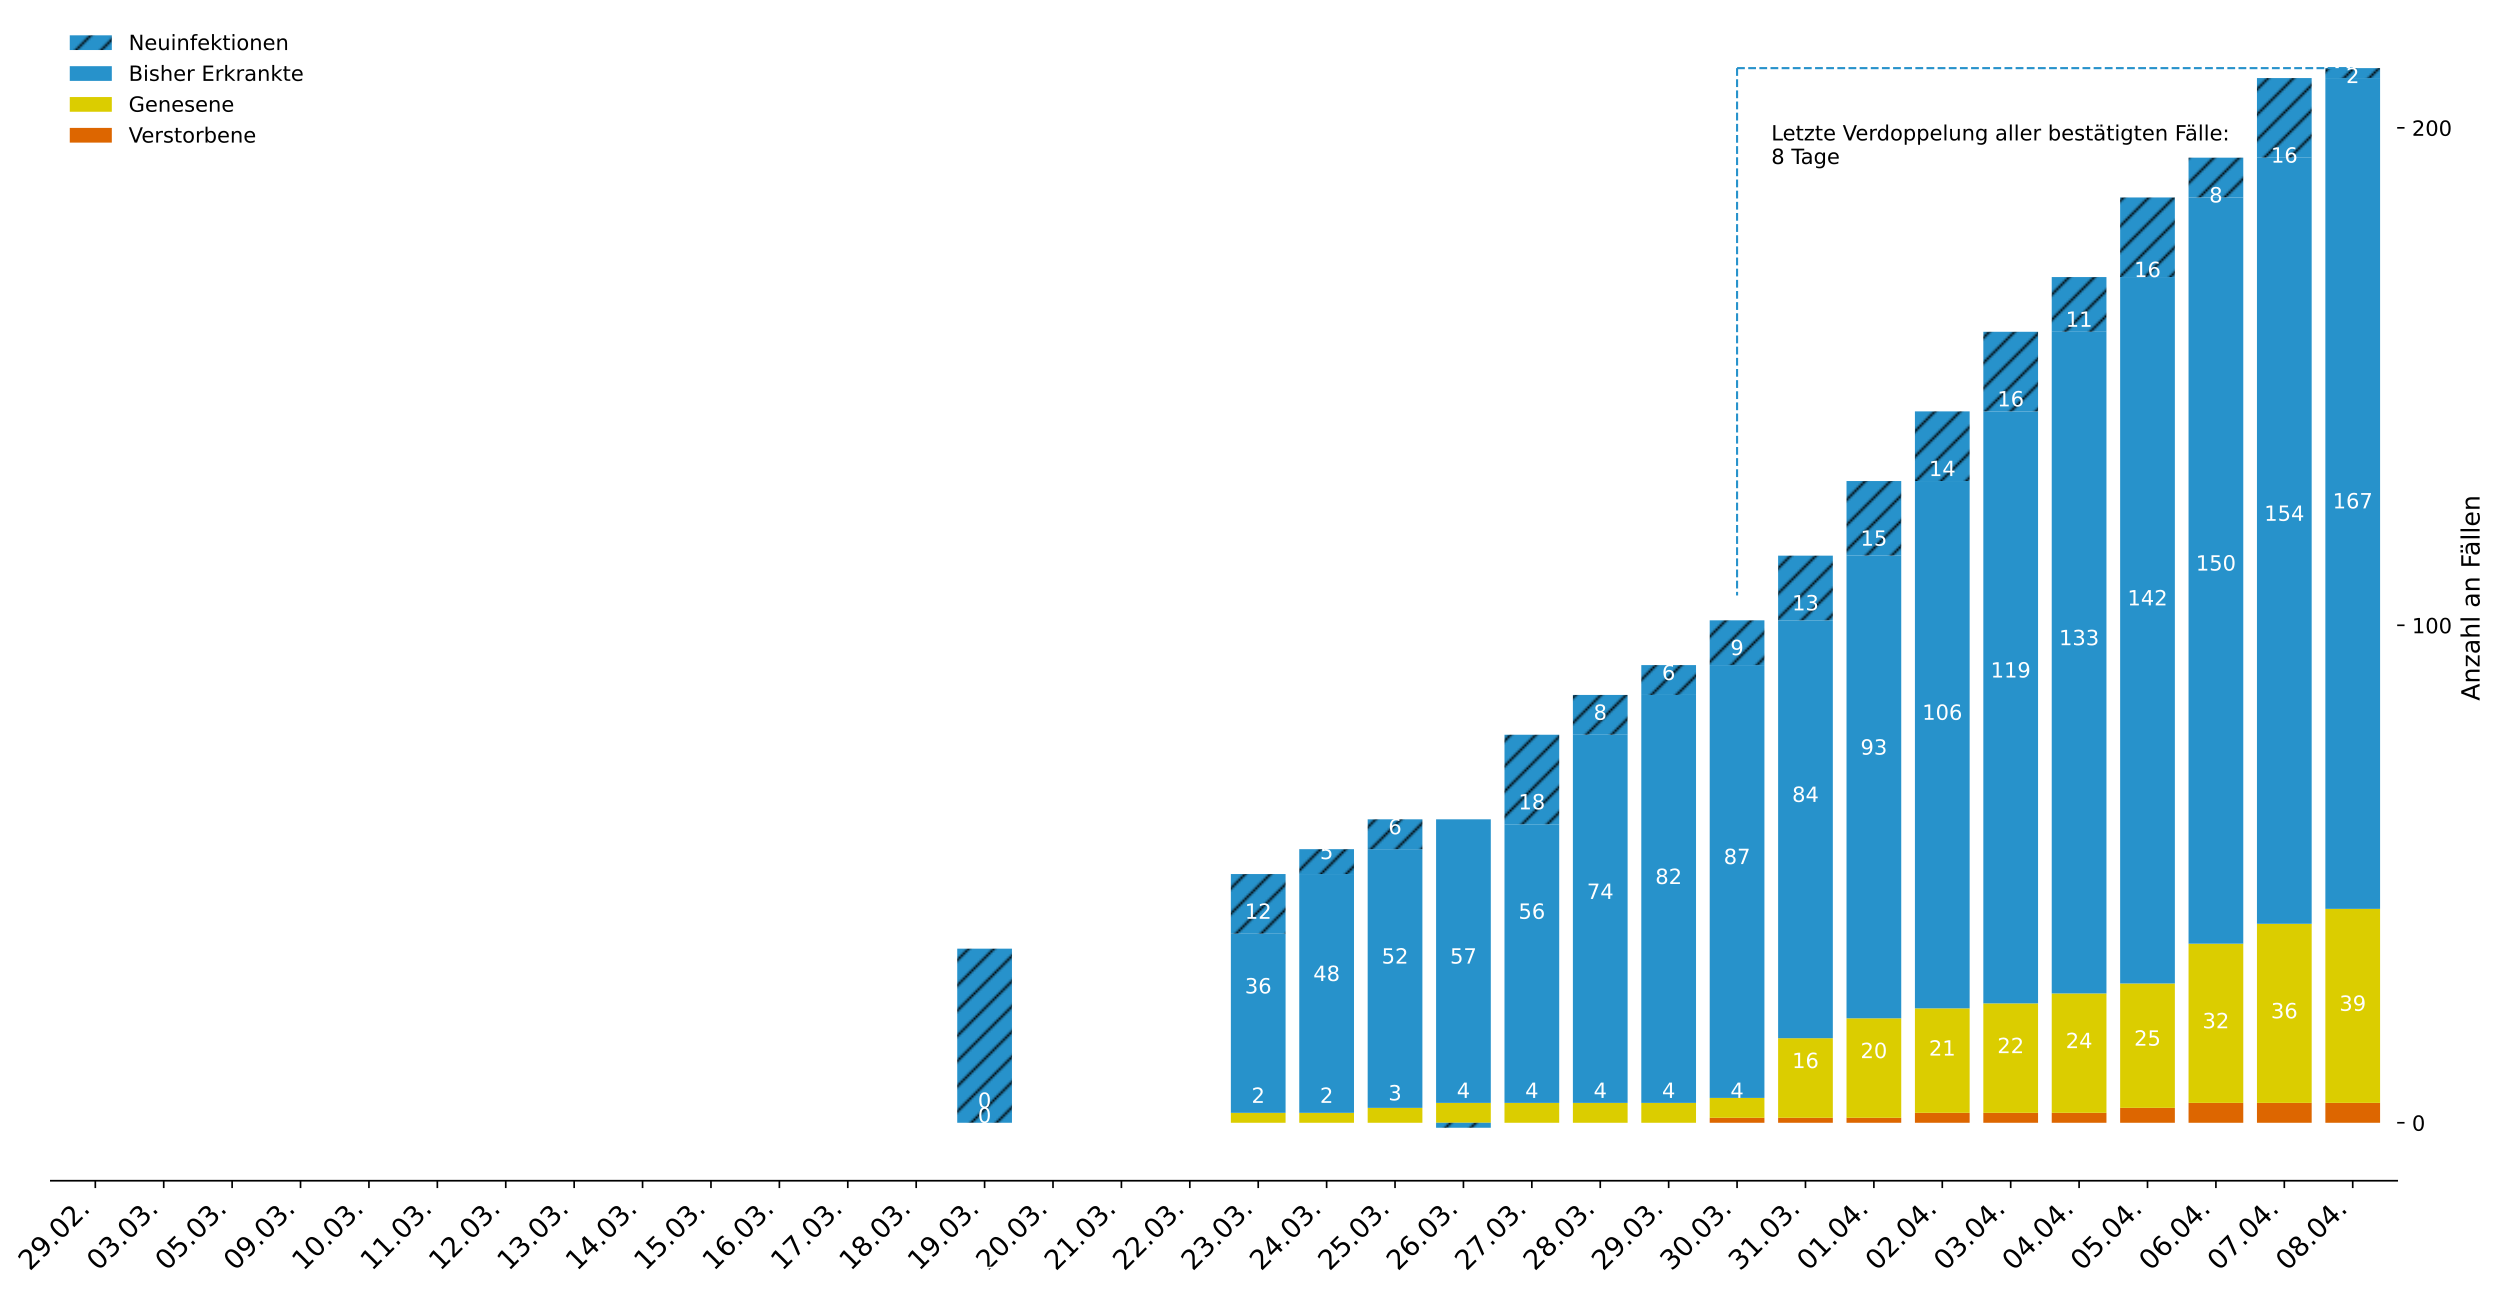 <?xml version="1.0" encoding="utf-8" standalone="no"?>
<!DOCTYPE svg PUBLIC "-//W3C//DTD SVG 1.1//EN"
  "http://www.w3.org/Graphics/SVG/1.1/DTD/svg11.dtd">
<!-- Created with matplotlib (https://matplotlib.org/) -->
<svg height="619.032pt" version="1.1" viewBox="0 0 1189.087 619.032" width="1189.087pt" xmlns="http://www.w3.org/2000/svg" xmlns:xlink="http://www.w3.org/1999/xlink">
 <defs>
  <style type="text/css">
*{stroke-linecap:butt;stroke-linejoin:round;}
  </style>
 </defs>
 <g id="figure_1">
  <g id="patch_1">
   <path d="M 0 619.032 
L 1189.087 619.032 
L 1189.087 0 
L 0 0 
z
" style="fill:#ffffff;"/>
  </g>
  <g id="axes_1">
   <g id="patch_2">
    <path d="M 24.185 561.6 
L 1140.185 561.6 
L 1140.185 7.2 
L 24.185 7.2 
z
" style="fill:#ffffff;"/>
   </g>
   <g id="patch_3">
    <path clip-path="url(#pd3b5c3acf1)" d="M 32.319 534.034 
L 58.349 534.034 
L 58.349 534.034 
L 32.319 534.034 
z
" style="fill:url(#h8ee3a9461e);"/>
   </g>
   <g id="patch_4">
    <path clip-path="url(#pd3b5c3acf1)" d="M 64.856 534.034 
L 90.885 534.034 
L 90.885 534.034 
L 64.856 534.034 
z
" style="fill:url(#h8ee3a9461e);"/>
   </g>
   <g id="patch_5">
    <path clip-path="url(#pd3b5c3acf1)" d="M 97.392 534.034 
L 123.422 534.034 
L 123.422 534.034 
L 97.392 534.034 
z
" style="fill:url(#h8ee3a9461e);"/>
   </g>
   <g id="patch_6">
    <path clip-path="url(#pd3b5c3acf1)" d="M 129.929 534.034 
L 155.958 534.034 
L 155.958 534.034 
L 129.929 534.034 
z
" style="fill:url(#h8ee3a9461e);"/>
   </g>
   <g id="patch_7">
    <path clip-path="url(#pd3b5c3acf1)" d="M 162.465 534.034 
L 188.494 534.034 
L 188.494 534.034 
L 162.465 534.034 
z
" style="fill:url(#h8ee3a9461e);"/>
   </g>
   <g id="patch_8">
    <path clip-path="url(#pd3b5c3acf1)" d="M 195.002 534.034 
L 221.031 534.034 
L 221.031 534.034 
L 195.002 534.034 
z
" style="fill:url(#h8ee3a9461e);"/>
   </g>
   <g id="patch_9">
    <path clip-path="url(#pd3b5c3acf1)" d="M 227.538 534.034 
L 253.567 534.034 
L 253.567 534.034 
L 227.538 534.034 
z
" style="fill:url(#h8ee3a9461e);"/>
   </g>
   <g id="patch_10">
    <path clip-path="url(#pd3b5c3acf1)" d="M 260.075 534.034 
L 286.104 534.034 
L 286.104 534.034 
L 260.075 534.034 
z
" style="fill:url(#h8ee3a9461e);"/>
   </g>
   <g id="patch_11">
    <path clip-path="url(#pd3b5c3acf1)" d="M 292.611 534.034 
L 318.64 534.034 
L 318.64 534.034 
L 292.611 534.034 
z
" style="fill:url(#h8ee3a9461e);"/>
   </g>
   <g id="patch_12">
    <path clip-path="url(#pd3b5c3acf1)" d="M 325.147 534.034 
L 351.177 534.034 
L 351.177 534.034 
L 325.147 534.034 
z
" style="fill:url(#h8ee3a9461e);"/>
   </g>
   <g id="patch_13">
    <path clip-path="url(#pd3b5c3acf1)" d="M 357.684 534.034 
L 383.713 534.034 
L 383.713 534.034 
L 357.684 534.034 
z
" style="fill:url(#h8ee3a9461e);"/>
   </g>
   <g id="patch_14">
    <path clip-path="url(#pd3b5c3acf1)" d="M 390.22 534.034 
L 416.25 534.034 
L 416.25 534.034 
L 390.22 534.034 
z
" style="fill:url(#h8ee3a9461e);"/>
   </g>
   <g id="patch_15">
    <path clip-path="url(#pd3b5c3acf1)" d="M 422.757 534.034 
L 448.786 534.034 
L 448.786 534.034 
L 422.757 534.034 
z
" style="fill:url(#h8ee3a9461e);"/>
   </g>
   <g id="patch_16">
    <path clip-path="url(#pd3b5c3acf1)" d="M 455.293 534.034 
L 481.322 534.034 
L 481.322 534.034 
L 455.293 534.034 
z
" style="fill:url(#h8ee3a9461e);"/>
   </g>
   <g id="patch_17">
    <path clip-path="url(#pd3b5c3acf1)" d="M 487.83 534.034 
L 513.859 534.034 
L 513.859 534.034 
L 487.83 534.034 
z
" style="fill:url(#h8ee3a9461e);"/>
   </g>
   <g id="patch_18">
    <path clip-path="url(#pd3b5c3acf1)" d="M 520.366 534.034 
L 546.395 534.034 
L 546.395 534.034 
L 520.366 534.034 
z
" style="fill:url(#h8ee3a9461e);"/>
   </g>
   <g id="patch_19">
    <path clip-path="url(#pd3b5c3acf1)" d="M 552.903 534.034 
L 578.932 534.034 
L 578.932 534.034 
L 552.903 534.034 
z
" style="fill:url(#h8ee3a9461e);"/>
   </g>
   <g id="patch_20">
    <path clip-path="url(#pd3b5c3acf1)" d="M 585.439 534.034 
L 611.468 534.034 
L 611.468 534.034 
L 585.439 534.034 
z
" style="fill:url(#h8ee3a9461e);"/>
   </g>
   <g id="patch_21">
    <path clip-path="url(#pd3b5c3acf1)" d="M 617.975 534.034 
L 644.005 534.034 
L 644.005 534.034 
L 617.975 534.034 
z
" style="fill:url(#h8ee3a9461e);"/>
   </g>
   <g id="patch_22">
    <path clip-path="url(#pd3b5c3acf1)" d="M 650.512 534.034 
L 676.541 534.034 
L 676.541 534.034 
L 650.512 534.034 
z
" style="fill:url(#h8ee3a9461e);"/>
   </g>
   <g id="patch_23">
    <path clip-path="url(#pd3b5c3acf1)" d="M 683.048 534.034 
L 709.077 534.034 
L 709.077 534.034 
L 683.048 534.034 
z
" style="fill:url(#h8ee3a9461e);"/>
   </g>
   <g id="patch_24">
    <path clip-path="url(#pd3b5c3acf1)" d="M 715.585 534.034 
L 741.614 534.034 
L 741.614 534.034 
L 715.585 534.034 
z
" style="fill:url(#h8ee3a9461e);"/>
   </g>
   <g id="patch_25">
    <path clip-path="url(#pd3b5c3acf1)" d="M 748.121 534.034 
L 774.15 534.034 
L 774.15 534.034 
L 748.121 534.034 
z
" style="fill:url(#h8ee3a9461e);"/>
   </g>
   <g id="patch_26">
    <path clip-path="url(#pd3b5c3acf1)" d="M 780.658 534.034 
L 806.687 534.034 
L 806.687 534.034 
L 780.658 534.034 
z
" style="fill:url(#h8ee3a9461e);"/>
   </g>
   <g id="patch_27">
    <path clip-path="url(#pd3b5c3acf1)" d="M 813.194 534.034 
L 839.223 534.034 
L 839.223 531.668 
L 813.194 531.668 
z
" style="fill:url(#h8ee3a9461e);"/>
   </g>
   <g id="patch_28">
    <path clip-path="url(#pd3b5c3acf1)" d="M 845.731 534.034 
L 871.76 534.034 
L 871.76 531.668 
L 845.731 531.668 
z
" style="fill:url(#h8ee3a9461e);"/>
   </g>
   <g id="patch_29">
    <path clip-path="url(#pd3b5c3acf1)" d="M 878.267 534.034 
L 904.296 534.034 
L 904.296 531.668 
L 878.267 531.668 
z
" style="fill:url(#h8ee3a9461e);"/>
   </g>
   <g id="patch_30">
    <path clip-path="url(#pd3b5c3acf1)" d="M 910.803 534.034 
L 936.833 534.034 
L 936.833 529.301 
L 910.803 529.301 
z
" style="fill:url(#h8ee3a9461e);"/>
   </g>
   <g id="patch_31">
    <path clip-path="url(#pd3b5c3acf1)" d="M 943.34 534.034 
L 969.369 534.034 
L 969.369 529.301 
L 943.34 529.301 
z
" style="fill:url(#h8ee3a9461e);"/>
   </g>
   <g id="patch_32">
    <path clip-path="url(#pd3b5c3acf1)" d="M 975.876 534.034 
L 1001.905 534.034 
L 1001.905 529.301 
L 975.876 529.301 
z
" style="fill:url(#h8ee3a9461e);"/>
   </g>
   <g id="patch_33">
    <path clip-path="url(#pd3b5c3acf1)" d="M 1008.413 534.034 
L 1034.442 534.034 
L 1034.442 526.935 
L 1008.413 526.935 
z
" style="fill:url(#h8ee3a9461e);"/>
   </g>
   <g id="patch_34">
    <path clip-path="url(#pd3b5c3acf1)" d="M 1040.949 534.034 
L 1066.978 534.034 
L 1066.978 524.569 
L 1040.949 524.569 
z
" style="fill:url(#h8ee3a9461e);"/>
   </g>
   <g id="patch_35">
    <path clip-path="url(#pd3b5c3acf1)" d="M 1073.486 534.034 
L 1099.515 534.034 
L 1099.515 524.569 
L 1073.486 524.569 
z
" style="fill:url(#h8ee3a9461e);"/>
   </g>
   <g id="patch_36">
    <path clip-path="url(#pd3b5c3acf1)" d="M 1106.022 534.034 
L 1132.051 534.034 
L 1132.051 524.569 
L 1106.022 524.569 
z
" style="fill:url(#h8ee3a9461e);"/>
   </g>
   <g id="patch_37">
    <path clip-path="url(#pd3b5c3acf1)" d="M 32.319 534.034 
L 58.349 534.034 
L 58.349 534.034 
L 32.319 534.034 
z
" style="fill:url(#h3c052a5479);"/>
   </g>
   <g id="patch_38">
    <path clip-path="url(#pd3b5c3acf1)" d="M 64.856 534.034 
L 90.885 534.034 
L 90.885 534.034 
L 64.856 534.034 
z
" style="fill:url(#h3c052a5479);"/>
   </g>
   <g id="patch_39">
    <path clip-path="url(#pd3b5c3acf1)" d="M 97.392 534.034 
L 123.422 534.034 
L 123.422 534.034 
L 97.392 534.034 
z
" style="fill:url(#h3c052a5479);"/>
   </g>
   <g id="patch_40">
    <path clip-path="url(#pd3b5c3acf1)" d="M 129.929 534.034 
L 155.958 534.034 
L 155.958 534.034 
L 129.929 534.034 
z
" style="fill:url(#h3c052a5479);"/>
   </g>
   <g id="patch_41">
    <path clip-path="url(#pd3b5c3acf1)" d="M 162.465 534.034 
L 188.494 534.034 
L 188.494 534.034 
L 162.465 534.034 
z
" style="fill:url(#h3c052a5479);"/>
   </g>
   <g id="patch_42">
    <path clip-path="url(#pd3b5c3acf1)" d="M 195.002 534.034 
L 221.031 534.034 
L 221.031 534.034 
L 195.002 534.034 
z
" style="fill:url(#h3c052a5479);"/>
   </g>
   <g id="patch_43">
    <path clip-path="url(#pd3b5c3acf1)" d="M 227.538 534.034 
L 253.567 534.034 
L 253.567 534.034 
L 227.538 534.034 
z
" style="fill:url(#h3c052a5479);"/>
   </g>
   <g id="patch_44">
    <path clip-path="url(#pd3b5c3acf1)" d="M 260.075 534.034 
L 286.104 534.034 
L 286.104 534.034 
L 260.075 534.034 
z
" style="fill:url(#h3c052a5479);"/>
   </g>
   <g id="patch_45">
    <path clip-path="url(#pd3b5c3acf1)" d="M 292.611 534.034 
L 318.64 534.034 
L 318.64 534.034 
L 292.611 534.034 
z
" style="fill:url(#h3c052a5479);"/>
   </g>
   <g id="patch_46">
    <path clip-path="url(#pd3b5c3acf1)" d="M 325.147 534.034 
L 351.177 534.034 
L 351.177 534.034 
L 325.147 534.034 
z
" style="fill:url(#h3c052a5479);"/>
   </g>
   <g id="patch_47">
    <path clip-path="url(#pd3b5c3acf1)" d="M 357.684 534.034 
L 383.713 534.034 
L 383.713 534.034 
L 357.684 534.034 
z
" style="fill:url(#h3c052a5479);"/>
   </g>
   <g id="patch_48">
    <path clip-path="url(#pd3b5c3acf1)" d="M 390.22 534.034 
L 416.25 534.034 
L 416.25 534.034 
L 390.22 534.034 
z
" style="fill:url(#h3c052a5479);"/>
   </g>
   <g id="patch_49">
    <path clip-path="url(#pd3b5c3acf1)" d="M 422.757 534.034 
L 448.786 534.034 
L 448.786 534.034 
L 422.757 534.034 
z
" style="fill:url(#h3c052a5479);"/>
   </g>
   <g id="patch_50">
    <path clip-path="url(#pd3b5c3acf1)" d="M 455.293 534.034 
L 481.322 534.034 
L 481.322 534.034 
L 455.293 534.034 
z
" style="fill:url(#h3c052a5479);"/>
   </g>
   <g id="patch_51">
    <path clip-path="url(#pd3b5c3acf1)" d="M 487.83 534.034 
L 513.859 534.034 
L 513.859 534.034 
L 487.83 534.034 
z
" style="fill:url(#h3c052a5479);"/>
   </g>
   <g id="patch_52">
    <path clip-path="url(#pd3b5c3acf1)" d="M 520.366 534.034 
L 546.395 534.034 
L 546.395 534.034 
L 520.366 534.034 
z
" style="fill:url(#h3c052a5479);"/>
   </g>
   <g id="patch_53">
    <path clip-path="url(#pd3b5c3acf1)" d="M 552.903 534.034 
L 578.932 534.034 
L 578.932 534.034 
L 552.903 534.034 
z
" style="fill:url(#h3c052a5479);"/>
   </g>
   <g id="patch_54">
    <path clip-path="url(#pd3b5c3acf1)" d="M 585.439 534.034 
L 611.468 534.034 
L 611.468 529.301 
L 585.439 529.301 
z
" style="fill:url(#h3c052a5479);"/>
   </g>
   <g id="patch_55">
    <path clip-path="url(#pd3b5c3acf1)" d="M 617.975 534.034 
L 644.005 534.034 
L 644.005 529.301 
L 617.975 529.301 
z
" style="fill:url(#h3c052a5479);"/>
   </g>
   <g id="patch_56">
    <path clip-path="url(#pd3b5c3acf1)" d="M 650.512 534.034 
L 676.541 534.034 
L 676.541 526.935 
L 650.512 526.935 
z
" style="fill:url(#h3c052a5479);"/>
   </g>
   <g id="patch_57">
    <path clip-path="url(#pd3b5c3acf1)" d="M 683.048 534.034 
L 709.077 534.034 
L 709.077 524.569 
L 683.048 524.569 
z
" style="fill:url(#h3c052a5479);"/>
   </g>
   <g id="patch_58">
    <path clip-path="url(#pd3b5c3acf1)" d="M 715.585 534.034 
L 741.614 534.034 
L 741.614 524.569 
L 715.585 524.569 
z
" style="fill:url(#h3c052a5479);"/>
   </g>
   <g id="patch_59">
    <path clip-path="url(#pd3b5c3acf1)" d="M 748.121 534.034 
L 774.15 534.034 
L 774.15 524.569 
L 748.121 524.569 
z
" style="fill:url(#h3c052a5479);"/>
   </g>
   <g id="patch_60">
    <path clip-path="url(#pd3b5c3acf1)" d="M 780.658 534.034 
L 806.687 534.034 
L 806.687 524.569 
L 780.658 524.569 
z
" style="fill:url(#h3c052a5479);"/>
   </g>
   <g id="patch_61">
    <path clip-path="url(#pd3b5c3acf1)" d="M 813.194 531.668 
L 839.223 531.668 
L 839.223 522.203 
L 813.194 522.203 
z
" style="fill:url(#h3c052a5479);"/>
   </g>
   <g id="patch_62">
    <path clip-path="url(#pd3b5c3acf1)" d="M 845.731 531.668 
L 871.76 531.668 
L 871.76 493.808 
L 845.731 493.808 
z
" style="fill:url(#h3c052a5479);"/>
   </g>
   <g id="patch_63">
    <path clip-path="url(#pd3b5c3acf1)" d="M 878.267 531.668 
L 904.296 531.668 
L 904.296 484.344 
L 878.267 484.344 
z
" style="fill:url(#h3c052a5479);"/>
   </g>
   <g id="patch_64">
    <path clip-path="url(#pd3b5c3acf1)" d="M 910.803 529.301 
L 936.833 529.301 
L 936.833 479.611 
L 910.803 479.611 
z
" style="fill:url(#h3c052a5479);"/>
   </g>
   <g id="patch_65">
    <path clip-path="url(#pd3b5c3acf1)" d="M 943.34 529.301 
L 969.369 529.301 
L 969.369 477.245 
L 943.34 477.245 
z
" style="fill:url(#h3c052a5479);"/>
   </g>
   <g id="patch_66">
    <path clip-path="url(#pd3b5c3acf1)" d="M 975.876 529.301 
L 1001.905 529.301 
L 1001.905 472.513 
L 975.876 472.513 
z
" style="fill:url(#h3c052a5479);"/>
   </g>
   <g id="patch_67">
    <path clip-path="url(#pd3b5c3acf1)" d="M 1008.413 526.935 
L 1034.442 526.935 
L 1034.442 467.78 
L 1008.413 467.78 
z
" style="fill:url(#h3c052a5479);"/>
   </g>
   <g id="patch_68">
    <path clip-path="url(#pd3b5c3acf1)" d="M 1040.949 524.569 
L 1066.978 524.569 
L 1066.978 448.851 
L 1040.949 448.851 
z
" style="fill:url(#h3c052a5479);"/>
   </g>
   <g id="patch_69">
    <path clip-path="url(#pd3b5c3acf1)" d="M 1073.486 524.569 
L 1099.515 524.569 
L 1099.515 439.386 
L 1073.486 439.386 
z
" style="fill:url(#h3c052a5479);"/>
   </g>
   <g id="patch_70">
    <path clip-path="url(#pd3b5c3acf1)" d="M 1106.022 524.569 
L 1132.051 524.569 
L 1132.051 432.287 
L 1106.022 432.287 
z
" style="fill:url(#h3c052a5479);"/>
   </g>
   <g id="patch_71">
    <path clip-path="url(#pd3b5c3acf1)" d="M 32.319 534.034 
L 58.349 534.034 
L 58.349 534.034 
L 32.319 534.034 
z
" style="fill:url(#hf50f80fa55);"/>
   </g>
   <g id="patch_72">
    <path clip-path="url(#pd3b5c3acf1)" d="M 64.856 534.034 
L 90.885 534.034 
L 90.885 534.034 
L 64.856 534.034 
z
" style="fill:url(#hf50f80fa55);"/>
   </g>
   <g id="patch_73">
    <path clip-path="url(#pd3b5c3acf1)" d="M 97.392 534.034 
L 123.422 534.034 
L 123.422 534.034 
L 97.392 534.034 
z
" style="fill:url(#hf50f80fa55);"/>
   </g>
   <g id="patch_74">
    <path clip-path="url(#pd3b5c3acf1)" d="M 129.929 534.034 
L 155.958 534.034 
L 155.958 534.034 
L 129.929 534.034 
z
" style="fill:url(#hf50f80fa55);"/>
   </g>
   <g id="patch_75">
    <path clip-path="url(#pd3b5c3acf1)" d="M 162.465 534.034 
L 188.494 534.034 
L 188.494 534.034 
L 162.465 534.034 
z
" style="fill:url(#hf50f80fa55);"/>
   </g>
   <g id="patch_76">
    <path clip-path="url(#pd3b5c3acf1)" d="M 195.002 534.034 
L 221.031 534.034 
L 221.031 534.034 
L 195.002 534.034 
z
" style="fill:url(#hf50f80fa55);"/>
   </g>
   <g id="patch_77">
    <path clip-path="url(#pd3b5c3acf1)" d="M 227.538 534.034 
L 253.567 534.034 
L 253.567 534.034 
L 227.538 534.034 
z
" style="fill:url(#hf50f80fa55);"/>
   </g>
   <g id="patch_78">
    <path clip-path="url(#pd3b5c3acf1)" d="M 260.075 534.034 
L 286.104 534.034 
L 286.104 534.034 
L 260.075 534.034 
z
" style="fill:url(#hf50f80fa55);"/>
   </g>
   <g id="patch_79">
    <path clip-path="url(#pd3b5c3acf1)" d="M 292.611 534.034 
L 318.64 534.034 
L 318.64 534.034 
L 292.611 534.034 
z
" style="fill:url(#hf50f80fa55);"/>
   </g>
   <g id="patch_80">
    <path clip-path="url(#pd3b5c3acf1)" d="M 325.147 534.034 
L 351.177 534.034 
L 351.177 534.034 
L 325.147 534.034 
z
" style="fill:url(#hf50f80fa55);"/>
   </g>
   <g id="patch_81">
    <path clip-path="url(#pd3b5c3acf1)" d="M 357.684 534.034 
L 383.713 534.034 
L 383.713 534.034 
L 357.684 534.034 
z
" style="fill:url(#hf50f80fa55);"/>
   </g>
   <g id="patch_82">
    <path clip-path="url(#pd3b5c3acf1)" d="M 390.22 534.034 
L 416.25 534.034 
L 416.25 534.034 
L 390.22 534.034 
z
" style="fill:url(#hf50f80fa55);"/>
   </g>
   <g id="patch_83">
    <path clip-path="url(#pd3b5c3acf1)" d="M 422.757 534.034 
L 448.786 534.034 
L 448.786 534.034 
L 422.757 534.034 
z
" style="fill:url(#hf50f80fa55);"/>
   </g>
   <g id="patch_84">
    <path clip-path="url(#pd3b5c3acf1)" d="M 455.293 534.034 
L 481.322 534.034 
L 481.322 534.034 
L 455.293 534.034 
z
" style="fill:url(#hf50f80fa55);"/>
   </g>
   <g id="patch_85">
    <path clip-path="url(#pd3b5c3acf1)" d="M 487.83 534.034 
L 513.859 534.034 
L 513.859 534.034 
L 487.83 534.034 
z
" style="fill:url(#hf50f80fa55);"/>
   </g>
   <g id="patch_86">
    <path clip-path="url(#pd3b5c3acf1)" d="M 520.366 534.034 
L 546.395 534.034 
L 546.395 534.034 
L 520.366 534.034 
z
" style="fill:url(#hf50f80fa55);"/>
   </g>
   <g id="patch_87">
    <path clip-path="url(#pd3b5c3acf1)" d="M 552.903 534.034 
L 578.932 534.034 
L 578.932 534.034 
L 552.903 534.034 
z
" style="fill:url(#hf50f80fa55);"/>
   </g>
   <g id="patch_88">
    <path clip-path="url(#pd3b5c3acf1)" d="M 585.439 529.301 
L 611.468 529.301 
L 611.468 444.118 
L 585.439 444.118 
z
" style="fill:url(#hf50f80fa55);"/>
   </g>
   <g id="patch_89">
    <path clip-path="url(#pd3b5c3acf1)" d="M 617.975 529.301 
L 644.005 529.301 
L 644.005 415.724 
L 617.975 415.724 
z
" style="fill:url(#hf50f80fa55);"/>
   </g>
   <g id="patch_90">
    <path clip-path="url(#pd3b5c3acf1)" d="M 650.512 526.935 
L 676.541 526.935 
L 676.541 403.893 
L 650.512 403.893 
z
" style="fill:url(#hf50f80fa55);"/>
   </g>
   <g id="patch_91">
    <path clip-path="url(#pd3b5c3acf1)" d="M 683.048 524.569 
L 709.077 524.569 
L 709.077 389.696 
L 683.048 389.696 
z
" style="fill:url(#hf50f80fa55);"/>
   </g>
   <g id="patch_92">
    <path clip-path="url(#pd3b5c3acf1)" d="M 715.585 524.569 
L 741.614 524.569 
L 741.614 392.062 
L 715.585 392.062 
z
" style="fill:url(#hf50f80fa55);"/>
   </g>
   <g id="patch_93">
    <path clip-path="url(#pd3b5c3acf1)" d="M 748.121 524.569 
L 774.15 524.569 
L 774.15 349.47 
L 748.121 349.47 
z
" style="fill:url(#hf50f80fa55);"/>
   </g>
   <g id="patch_94">
    <path clip-path="url(#pd3b5c3acf1)" d="M 780.658 524.569 
L 806.687 524.569 
L 806.687 330.541 
L 780.658 330.541 
z
" style="fill:url(#hf50f80fa55);"/>
   </g>
   <g id="patch_95">
    <path clip-path="url(#pd3b5c3acf1)" d="M 813.194 522.203 
L 839.223 522.203 
L 839.223 316.344 
L 813.194 316.344 
z
" style="fill:url(#hf50f80fa55);"/>
   </g>
   <g id="patch_96">
    <path clip-path="url(#pd3b5c3acf1)" d="M 845.731 493.808 
L 871.76 493.808 
L 871.76 295.048 
L 845.731 295.048 
z
" style="fill:url(#hf50f80fa55);"/>
   </g>
   <g id="patch_97">
    <path clip-path="url(#pd3b5c3acf1)" d="M 878.267 484.344 
L 904.296 484.344 
L 904.296 264.287 
L 878.267 264.287 
z
" style="fill:url(#hf50f80fa55);"/>
   </g>
   <g id="patch_98">
    <path clip-path="url(#pd3b5c3acf1)" d="M 910.803 479.611 
L 936.833 479.611 
L 936.833 228.794 
L 910.803 228.794 
z
" style="fill:url(#hf50f80fa55);"/>
   </g>
   <g id="patch_99">
    <path clip-path="url(#pd3b5c3acf1)" d="M 943.34 477.245 
L 969.369 477.245 
L 969.369 195.668 
L 943.34 195.668 
z
" style="fill:url(#hf50f80fa55);"/>
   </g>
   <g id="patch_100">
    <path clip-path="url(#pd3b5c3acf1)" d="M 975.876 472.513 
L 1001.905 472.513 
L 1001.905 157.808 
L 975.876 157.808 
z
" style="fill:url(#hf50f80fa55);"/>
   </g>
   <g id="patch_101">
    <path clip-path="url(#pd3b5c3acf1)" d="M 1008.413 467.78 
L 1034.442 467.78 
L 1034.442 131.78 
L 1008.413 131.78 
z
" style="fill:url(#hf50f80fa55);"/>
   </g>
   <g id="patch_102">
    <path clip-path="url(#pd3b5c3acf1)" d="M 1040.949 448.851 
L 1066.978 448.851 
L 1066.978 93.921 
L 1040.949 93.921 
z
" style="fill:url(#hf50f80fa55);"/>
   </g>
   <g id="patch_103">
    <path clip-path="url(#pd3b5c3acf1)" d="M 1073.486 439.386 
L 1099.515 439.386 
L 1099.515 74.992 
L 1073.486 74.992 
z
" style="fill:url(#hf50f80fa55);"/>
   </g>
   <g id="patch_104">
    <path clip-path="url(#pd3b5c3acf1)" d="M 1106.022 432.287 
L 1132.051 432.287 
L 1132.051 37.132 
L 1106.022 37.132 
z
" style="fill:url(#hf50f80fa55);"/>
   </g>
   <g id="patch_105">
    <path clip-path="url(#pd3b5c3acf1)" d="M 32.319 534.034 
L 58.349 534.034 
L 58.349 534.034 
L 32.319 534.034 
z
" style="fill:url(#h31dc3e4fd0);"/>
   </g>
   <g id="patch_106">
    <path clip-path="url(#pd3b5c3acf1)" d="M 64.856 534.034 
L 90.885 534.034 
L 90.885 534.034 
L 64.856 534.034 
z
" style="fill:url(#h31dc3e4fd0);"/>
   </g>
   <g id="patch_107">
    <path clip-path="url(#pd3b5c3acf1)" d="M 97.392 534.034 
L 123.422 534.034 
L 123.422 534.034 
L 97.392 534.034 
z
" style="fill:url(#h31dc3e4fd0);"/>
   </g>
   <g id="patch_108">
    <path clip-path="url(#pd3b5c3acf1)" d="M 129.929 534.034 
L 155.958 534.034 
L 155.958 534.034 
L 129.929 534.034 
z
" style="fill:url(#h31dc3e4fd0);"/>
   </g>
   <g id="patch_109">
    <path clip-path="url(#pd3b5c3acf1)" d="M 162.465 534.034 
L 188.494 534.034 
L 188.494 534.034 
L 162.465 534.034 
z
" style="fill:url(#h31dc3e4fd0);"/>
   </g>
   <g id="patch_110">
    <path clip-path="url(#pd3b5c3acf1)" d="M 195.002 534.034 
L 221.031 534.034 
L 221.031 534.034 
L 195.002 534.034 
z
" style="fill:url(#h31dc3e4fd0);"/>
   </g>
   <g id="patch_111">
    <path clip-path="url(#pd3b5c3acf1)" d="M 227.538 534.034 
L 253.567 534.034 
L 253.567 534.034 
L 227.538 534.034 
z
" style="fill:url(#h31dc3e4fd0);"/>
   </g>
   <g id="patch_112">
    <path clip-path="url(#pd3b5c3acf1)" d="M 260.075 534.034 
L 286.104 534.034 
L 286.104 534.034 
L 260.075 534.034 
z
" style="fill:url(#h31dc3e4fd0);"/>
   </g>
   <g id="patch_113">
    <path clip-path="url(#pd3b5c3acf1)" d="M 292.611 534.034 
L 318.64 534.034 
L 318.64 534.034 
L 292.611 534.034 
z
" style="fill:url(#h31dc3e4fd0);"/>
   </g>
   <g id="patch_114">
    <path clip-path="url(#pd3b5c3acf1)" d="M 325.147 534.034 
L 351.177 534.034 
L 351.177 534.034 
L 325.147 534.034 
z
" style="fill:url(#h31dc3e4fd0);"/>
   </g>
   <g id="patch_115">
    <path clip-path="url(#pd3b5c3acf1)" d="M 357.684 534.034 
L 383.713 534.034 
L 383.713 534.034 
L 357.684 534.034 
z
" style="fill:url(#h31dc3e4fd0);"/>
   </g>
   <g id="patch_116">
    <path clip-path="url(#pd3b5c3acf1)" d="M 390.22 534.034 
L 416.25 534.034 
L 416.25 534.034 
L 390.22 534.034 
z
" style="fill:url(#h31dc3e4fd0);"/>
   </g>
   <g id="patch_117">
    <path clip-path="url(#pd3b5c3acf1)" d="M 422.757 534.034 
L 448.786 534.034 
L 448.786 534.034 
L 422.757 534.034 
z
" style="fill:url(#h31dc3e4fd0);"/>
   </g>
   <g id="patch_118">
    <path clip-path="url(#pd3b5c3acf1)" d="M 455.293 534.034 
L 481.322 534.034 
L 481.322 451.217 
L 455.293 451.217 
z
" style="fill:url(#h31dc3e4fd0);"/>
   </g>
   <g id="patch_119">
    <path clip-path="url(#pd3b5c3acf1)" d="M 487.83 534.034 
L 513.859 534.034 
L 513.859 534.034 
L 487.83 534.034 
z
" style="fill:url(#h31dc3e4fd0);"/>
   </g>
   <g id="patch_120">
    <path clip-path="url(#pd3b5c3acf1)" d="M 520.366 534.034 
L 546.395 534.034 
L 546.395 534.034 
L 520.366 534.034 
z
" style="fill:url(#h31dc3e4fd0);"/>
   </g>
   <g id="patch_121">
    <path clip-path="url(#pd3b5c3acf1)" d="M 552.903 534.034 
L 578.932 534.034 
L 578.932 534.034 
L 552.903 534.034 
z
" style="fill:url(#h31dc3e4fd0);"/>
   </g>
   <g id="patch_122">
    <path clip-path="url(#pd3b5c3acf1)" d="M 585.439 444.118 
L 611.468 444.118 
L 611.468 415.724 
L 585.439 415.724 
z
" style="fill:url(#h31dc3e4fd0);"/>
   </g>
   <g id="patch_123">
    <path clip-path="url(#pd3b5c3acf1)" d="M 617.975 415.724 
L 644.005 415.724 
L 644.005 403.893 
L 617.975 403.893 
z
" style="fill:url(#h31dc3e4fd0);"/>
   </g>
   <g id="patch_124">
    <path clip-path="url(#pd3b5c3acf1)" d="M 650.512 403.893 
L 676.541 403.893 
L 676.541 389.696 
L 650.512 389.696 
z
" style="fill:url(#h31dc3e4fd0);"/>
   </g>
   <g id="patch_125">
    <path clip-path="url(#pd3b5c3acf1)" d="M 683.048 534.034 
L 709.077 534.034 
L 709.077 536.4 
L 683.048 536.4 
z
" style="fill:url(#h31dc3e4fd0);"/>
   </g>
   <g id="patch_126">
    <path clip-path="url(#pd3b5c3acf1)" d="M 715.585 392.062 
L 741.614 392.062 
L 741.614 349.47 
L 715.585 349.47 
z
" style="fill:url(#h31dc3e4fd0);"/>
   </g>
   <g id="patch_127">
    <path clip-path="url(#pd3b5c3acf1)" d="M 748.121 349.47 
L 774.15 349.47 
L 774.15 330.541 
L 748.121 330.541 
z
" style="fill:url(#h31dc3e4fd0);"/>
   </g>
   <g id="patch_128">
    <path clip-path="url(#pd3b5c3acf1)" d="M 780.658 330.541 
L 806.687 330.541 
L 806.687 316.344 
L 780.658 316.344 
z
" style="fill:url(#h31dc3e4fd0);"/>
   </g>
   <g id="patch_129">
    <path clip-path="url(#pd3b5c3acf1)" d="M 813.194 316.344 
L 839.223 316.344 
L 839.223 295.048 
L 813.194 295.048 
z
" style="fill:url(#h31dc3e4fd0);"/>
   </g>
   <g id="patch_130">
    <path clip-path="url(#pd3b5c3acf1)" d="M 845.731 295.048 
L 871.76 295.048 
L 871.76 264.287 
L 845.731 264.287 
z
" style="fill:url(#h31dc3e4fd0);"/>
   </g>
   <g id="patch_131">
    <path clip-path="url(#pd3b5c3acf1)" d="M 878.267 264.287 
L 904.296 264.287 
L 904.296 228.794 
L 878.267 228.794 
z
" style="fill:url(#h31dc3e4fd0);"/>
   </g>
   <g id="patch_132">
    <path clip-path="url(#pd3b5c3acf1)" d="M 910.803 228.794 
L 936.833 228.794 
L 936.833 195.668 
L 910.803 195.668 
z
" style="fill:url(#h31dc3e4fd0);"/>
   </g>
   <g id="patch_133">
    <path clip-path="url(#pd3b5c3acf1)" d="M 943.34 195.668 
L 969.369 195.668 
L 969.369 157.808 
L 943.34 157.808 
z
" style="fill:url(#h31dc3e4fd0);"/>
   </g>
   <g id="patch_134">
    <path clip-path="url(#pd3b5c3acf1)" d="M 975.876 157.808 
L 1001.905 157.808 
L 1001.905 131.78 
L 975.876 131.78 
z
" style="fill:url(#h31dc3e4fd0);"/>
   </g>
   <g id="patch_135">
    <path clip-path="url(#pd3b5c3acf1)" d="M 1008.413 131.78 
L 1034.442 131.78 
L 1034.442 93.921 
L 1008.413 93.921 
z
" style="fill:url(#h31dc3e4fd0);"/>
   </g>
   <g id="patch_136">
    <path clip-path="url(#pd3b5c3acf1)" d="M 1040.949 93.921 
L 1066.978 93.921 
L 1066.978 74.992 
L 1040.949 74.992 
z
" style="fill:url(#h31dc3e4fd0);"/>
   </g>
   <g id="patch_137">
    <path clip-path="url(#pd3b5c3acf1)" d="M 1073.486 74.992 
L 1099.515 74.992 
L 1099.515 37.132 
L 1073.486 37.132 
z
" style="fill:url(#h31dc3e4fd0);"/>
   </g>
   <g id="patch_138">
    <path clip-path="url(#pd3b5c3acf1)" d="M 1106.022 37.132 
L 1132.051 37.132 
L 1132.051 32.4 
L 1106.022 32.4 
z
" style="fill:url(#h31dc3e4fd0);"/>
   </g>
   <g id="matplotlib.axis_1">
    <g id="xtick_1">
     <g id="line2d_1">
      <defs>
       <path d="M 0 0 
L 0 3.5 
" id="m315e17493e" style="stroke:#000000;stroke-width:0.8;"/>
      </defs>
      <g>
       <use style="stroke:#000000;stroke-width:0.8;" x="45.334" xlink:href="#m315e17493e" y="561.6"/>
      </g>
     </g>
     <g id="text_1">
      <!-- 29.02. -->
      <defs>
       <path d="M 19.188 8.297 
L 53.609 8.297 
L 53.609 0 
L 7.328 0 
L 7.328 8.297 
Q 12.938 14.109 22.625 23.891 
Q 32.328 33.688 34.812 36.531 
Q 39.547 41.844 41.422 45.531 
Q 43.312 49.219 43.312 52.781 
Q 43.312 58.594 39.234 62.25 
Q 35.156 65.922 28.609 65.922 
Q 23.969 65.922 18.812 64.312 
Q 13.672 62.703 7.812 59.422 
L 7.812 69.391 
Q 13.766 71.781 18.938 73 
Q 24.125 74.219 28.422 74.219 
Q 39.75 74.219 46.484 68.547 
Q 53.219 62.891 53.219 53.422 
Q 53.219 48.922 51.531 44.891 
Q 49.859 40.875 45.406 35.406 
Q 44.188 33.984 37.641 27.219 
Q 31.109 20.453 19.188 8.297 
z
" id="DejaVuSans-50"/>
       <path d="M 10.984 1.516 
L 10.984 10.5 
Q 14.703 8.734 18.5 7.812 
Q 22.312 6.891 25.984 6.891 
Q 35.75 6.891 40.891 13.453 
Q 46.047 20.016 46.781 33.406 
Q 43.953 29.203 39.594 26.953 
Q 35.25 24.703 29.984 24.703 
Q 19.047 24.703 12.672 31.312 
Q 6.297 37.938 6.297 49.422 
Q 6.297 60.641 12.938 67.422 
Q 19.578 74.219 30.609 74.219 
Q 43.266 74.219 49.922 64.516 
Q 56.594 54.828 56.594 36.375 
Q 56.594 19.141 48.406 8.859 
Q 40.234 -1.422 26.422 -1.422 
Q 22.703 -1.422 18.891 -0.688 
Q 15.094 0.047 10.984 1.516 
z
M 30.609 32.422 
Q 37.25 32.422 41.125 36.953 
Q 45.016 41.5 45.016 49.422 
Q 45.016 57.281 41.125 61.844 
Q 37.25 66.406 30.609 66.406 
Q 23.969 66.406 20.094 61.844 
Q 16.219 57.281 16.219 49.422 
Q 16.219 41.5 20.094 36.953 
Q 23.969 32.422 30.609 32.422 
z
" id="DejaVuSans-57"/>
       <path d="M 10.688 12.406 
L 21 12.406 
L 21 0 
L 10.688 0 
z
" id="DejaVuSans-46"/>
       <path d="M 31.781 66.406 
Q 24.172 66.406 20.328 58.906 
Q 16.5 51.422 16.5 36.375 
Q 16.5 21.391 20.328 13.891 
Q 24.172 6.391 31.781 6.391 
Q 39.453 6.391 43.281 13.891 
Q 47.125 21.391 47.125 36.375 
Q 47.125 51.422 43.281 58.906 
Q 39.453 66.406 31.781 66.406 
z
M 31.781 74.219 
Q 44.047 74.219 50.516 64.516 
Q 56.984 54.828 56.984 36.375 
Q 56.984 17.969 50.516 8.266 
Q 44.047 -1.422 31.781 -1.422 
Q 19.531 -1.422 13.062 8.266 
Q 6.594 17.969 6.594 36.375 
Q 6.594 54.828 13.062 64.516 
Q 19.531 74.219 31.781 74.219 
z
" id="DejaVuSans-48"/>
      </defs>
      <g transform="translate(14.185 604.822)rotate(-45)scale(0.13 -0.13)">
       <use xlink:href="#DejaVuSans-50"/>
       <use x="63.623" xlink:href="#DejaVuSans-57"/>
       <use x="127.246" xlink:href="#DejaVuSans-46"/>
       <use x="159.033" xlink:href="#DejaVuSans-48"/>
       <use x="222.656" xlink:href="#DejaVuSans-50"/>
       <use x="286.279" xlink:href="#DejaVuSans-46"/>
      </g>
     </g>
    </g>
    <g id="xtick_2">
     <g id="line2d_2">
      <g>
       <use style="stroke:#000000;stroke-width:0.8;" x="77.87" xlink:href="#m315e17493e" y="561.6"/>
      </g>
     </g>
     <g id="text_2">
      <!-- 03.03. -->
      <defs>
       <path d="M 40.578 39.312 
Q 47.656 37.797 51.625 33 
Q 55.609 28.219 55.609 21.188 
Q 55.609 10.406 48.188 4.484 
Q 40.766 -1.422 27.094 -1.422 
Q 22.516 -1.422 17.656 -0.516 
Q 12.797 0.391 7.625 2.203 
L 7.625 11.719 
Q 11.719 9.328 16.594 8.109 
Q 21.484 6.891 26.812 6.891 
Q 36.078 6.891 40.938 10.547 
Q 45.797 14.203 45.797 21.188 
Q 45.797 27.641 41.281 31.266 
Q 36.766 34.906 28.719 34.906 
L 20.219 34.906 
L 20.219 43.016 
L 29.109 43.016 
Q 36.375 43.016 40.234 45.922 
Q 44.094 48.828 44.094 54.297 
Q 44.094 59.906 40.109 62.906 
Q 36.141 65.922 28.719 65.922 
Q 24.656 65.922 20.016 65.031 
Q 15.375 64.156 9.812 62.312 
L 9.812 71.094 
Q 15.438 72.656 20.344 73.438 
Q 25.25 74.219 29.594 74.219 
Q 40.828 74.219 47.359 69.109 
Q 53.906 64.016 53.906 55.328 
Q 53.906 49.266 50.438 45.094 
Q 46.969 40.922 40.578 39.312 
z
" id="DejaVuSans-51"/>
      </defs>
      <g transform="translate(46.721 604.822)rotate(-45)scale(0.13 -0.13)">
       <use xlink:href="#DejaVuSans-48"/>
       <use x="63.623" xlink:href="#DejaVuSans-51"/>
       <use x="127.246" xlink:href="#DejaVuSans-46"/>
       <use x="159.033" xlink:href="#DejaVuSans-48"/>
       <use x="222.656" xlink:href="#DejaVuSans-51"/>
       <use x="286.279" xlink:href="#DejaVuSans-46"/>
      </g>
     </g>
    </g>
    <g id="xtick_3">
     <g id="line2d_3">
      <g>
       <use style="stroke:#000000;stroke-width:0.8;" x="110.407" xlink:href="#m315e17493e" y="561.6"/>
      </g>
     </g>
     <g id="text_3">
      <!-- 05.03. -->
      <defs>
       <path d="M 10.797 72.906 
L 49.516 72.906 
L 49.516 64.594 
L 19.828 64.594 
L 19.828 46.734 
Q 21.969 47.469 24.109 47.828 
Q 26.266 48.188 28.422 48.188 
Q 40.625 48.188 47.75 41.5 
Q 54.891 34.812 54.891 23.391 
Q 54.891 11.625 47.562 5.094 
Q 40.234 -1.422 26.906 -1.422 
Q 22.312 -1.422 17.547 -0.641 
Q 12.797 0.141 7.719 1.703 
L 7.719 11.625 
Q 12.109 9.234 16.797 8.062 
Q 21.484 6.891 26.703 6.891 
Q 35.156 6.891 40.078 11.328 
Q 45.016 15.766 45.016 23.391 
Q 45.016 31 40.078 35.438 
Q 35.156 39.891 26.703 39.891 
Q 22.75 39.891 18.812 39.016 
Q 14.891 38.141 10.797 36.281 
z
" id="DejaVuSans-53"/>
      </defs>
      <g transform="translate(79.258 604.822)rotate(-45)scale(0.13 -0.13)">
       <use xlink:href="#DejaVuSans-48"/>
       <use x="63.623" xlink:href="#DejaVuSans-53"/>
       <use x="127.246" xlink:href="#DejaVuSans-46"/>
       <use x="159.033" xlink:href="#DejaVuSans-48"/>
       <use x="222.656" xlink:href="#DejaVuSans-51"/>
       <use x="286.279" xlink:href="#DejaVuSans-46"/>
      </g>
     </g>
    </g>
    <g id="xtick_4">
     <g id="line2d_4">
      <g>
       <use style="stroke:#000000;stroke-width:0.8;" x="142.943" xlink:href="#m315e17493e" y="561.6"/>
      </g>
     </g>
     <g id="text_4">
      <!-- 09.03. -->
      <g transform="translate(111.794 604.822)rotate(-45)scale(0.13 -0.13)">
       <use xlink:href="#DejaVuSans-48"/>
       <use x="63.623" xlink:href="#DejaVuSans-57"/>
       <use x="127.246" xlink:href="#DejaVuSans-46"/>
       <use x="159.033" xlink:href="#DejaVuSans-48"/>
       <use x="222.656" xlink:href="#DejaVuSans-51"/>
       <use x="286.279" xlink:href="#DejaVuSans-46"/>
      </g>
     </g>
    </g>
    <g id="xtick_5">
     <g id="line2d_5">
      <g>
       <use style="stroke:#000000;stroke-width:0.8;" x="175.48" xlink:href="#m315e17493e" y="561.6"/>
      </g>
     </g>
     <g id="text_5">
      <!-- 10.03. -->
      <defs>
       <path d="M 12.406 8.297 
L 28.516 8.297 
L 28.516 63.922 
L 10.984 60.406 
L 10.984 69.391 
L 28.422 72.906 
L 38.281 72.906 
L 38.281 8.297 
L 54.391 8.297 
L 54.391 0 
L 12.406 0 
z
" id="DejaVuSans-49"/>
      </defs>
      <g transform="translate(144.331 604.822)rotate(-45)scale(0.13 -0.13)">
       <use xlink:href="#DejaVuSans-49"/>
       <use x="63.623" xlink:href="#DejaVuSans-48"/>
       <use x="127.246" xlink:href="#DejaVuSans-46"/>
       <use x="159.033" xlink:href="#DejaVuSans-48"/>
       <use x="222.656" xlink:href="#DejaVuSans-51"/>
       <use x="286.279" xlink:href="#DejaVuSans-46"/>
      </g>
     </g>
    </g>
    <g id="xtick_6">
     <g id="line2d_6">
      <g>
       <use style="stroke:#000000;stroke-width:0.8;" x="208.016" xlink:href="#m315e17493e" y="561.6"/>
      </g>
     </g>
     <g id="text_6">
      <!-- 11.03. -->
      <g transform="translate(176.867 604.822)rotate(-45)scale(0.13 -0.13)">
       <use xlink:href="#DejaVuSans-49"/>
       <use x="63.623" xlink:href="#DejaVuSans-49"/>
       <use x="127.246" xlink:href="#DejaVuSans-46"/>
       <use x="159.033" xlink:href="#DejaVuSans-48"/>
       <use x="222.656" xlink:href="#DejaVuSans-51"/>
       <use x="286.279" xlink:href="#DejaVuSans-46"/>
      </g>
     </g>
    </g>
    <g id="xtick_7">
     <g id="line2d_7">
      <g>
       <use style="stroke:#000000;stroke-width:0.8;" x="240.553" xlink:href="#m315e17493e" y="561.6"/>
      </g>
     </g>
     <g id="text_7">
      <!-- 12.03. -->
      <g transform="translate(209.403 604.822)rotate(-45)scale(0.13 -0.13)">
       <use xlink:href="#DejaVuSans-49"/>
       <use x="63.623" xlink:href="#DejaVuSans-50"/>
       <use x="127.246" xlink:href="#DejaVuSans-46"/>
       <use x="159.033" xlink:href="#DejaVuSans-48"/>
       <use x="222.656" xlink:href="#DejaVuSans-51"/>
       <use x="286.279" xlink:href="#DejaVuSans-46"/>
      </g>
     </g>
    </g>
    <g id="xtick_8">
     <g id="line2d_8">
      <g>
       <use style="stroke:#000000;stroke-width:0.8;" x="273.089" xlink:href="#m315e17493e" y="561.6"/>
      </g>
     </g>
     <g id="text_8">
      <!-- 13.03. -->
      <g transform="translate(241.94 604.822)rotate(-45)scale(0.13 -0.13)">
       <use xlink:href="#DejaVuSans-49"/>
       <use x="63.623" xlink:href="#DejaVuSans-51"/>
       <use x="127.246" xlink:href="#DejaVuSans-46"/>
       <use x="159.033" xlink:href="#DejaVuSans-48"/>
       <use x="222.656" xlink:href="#DejaVuSans-51"/>
       <use x="286.279" xlink:href="#DejaVuSans-46"/>
      </g>
     </g>
    </g>
    <g id="xtick_9">
     <g id="line2d_9">
      <g>
       <use style="stroke:#000000;stroke-width:0.8;" x="305.626" xlink:href="#m315e17493e" y="561.6"/>
      </g>
     </g>
     <g id="text_9">
      <!-- 14.03. -->
      <defs>
       <path d="M 37.797 64.312 
L 12.891 25.391 
L 37.797 25.391 
z
M 35.203 72.906 
L 47.609 72.906 
L 47.609 25.391 
L 58.016 25.391 
L 58.016 17.188 
L 47.609 17.188 
L 47.609 0 
L 37.797 0 
L 37.797 17.188 
L 4.891 17.188 
L 4.891 26.703 
z
" id="DejaVuSans-52"/>
      </defs>
      <g transform="translate(274.476 604.822)rotate(-45)scale(0.13 -0.13)">
       <use xlink:href="#DejaVuSans-49"/>
       <use x="63.623" xlink:href="#DejaVuSans-52"/>
       <use x="127.246" xlink:href="#DejaVuSans-46"/>
       <use x="159.033" xlink:href="#DejaVuSans-48"/>
       <use x="222.656" xlink:href="#DejaVuSans-51"/>
       <use x="286.279" xlink:href="#DejaVuSans-46"/>
      </g>
     </g>
    </g>
    <g id="xtick_10">
     <g id="line2d_10">
      <g>
       <use style="stroke:#000000;stroke-width:0.8;" x="338.162" xlink:href="#m315e17493e" y="561.6"/>
      </g>
     </g>
     <g id="text_10">
      <!-- 15.03. -->
      <g transform="translate(307.013 604.822)rotate(-45)scale(0.13 -0.13)">
       <use xlink:href="#DejaVuSans-49"/>
       <use x="63.623" xlink:href="#DejaVuSans-53"/>
       <use x="127.246" xlink:href="#DejaVuSans-46"/>
       <use x="159.033" xlink:href="#DejaVuSans-48"/>
       <use x="222.656" xlink:href="#DejaVuSans-51"/>
       <use x="286.279" xlink:href="#DejaVuSans-46"/>
      </g>
     </g>
    </g>
    <g id="xtick_11">
     <g id="line2d_11">
      <g>
       <use style="stroke:#000000;stroke-width:0.8;" x="370.698" xlink:href="#m315e17493e" y="561.6"/>
      </g>
     </g>
     <g id="text_11">
      <!-- 16.03. -->
      <defs>
       <path d="M 33.016 40.375 
Q 26.375 40.375 22.484 35.828 
Q 18.609 31.297 18.609 23.391 
Q 18.609 15.531 22.484 10.953 
Q 26.375 6.391 33.016 6.391 
Q 39.656 6.391 43.531 10.953 
Q 47.406 15.531 47.406 23.391 
Q 47.406 31.297 43.531 35.828 
Q 39.656 40.375 33.016 40.375 
z
M 52.594 71.297 
L 52.594 62.312 
Q 48.875 64.062 45.094 64.984 
Q 41.312 65.922 37.594 65.922 
Q 27.828 65.922 22.672 59.328 
Q 17.531 52.734 16.797 39.406 
Q 19.672 43.656 24.016 45.922 
Q 28.375 48.188 33.594 48.188 
Q 44.578 48.188 50.953 41.516 
Q 57.328 34.859 57.328 23.391 
Q 57.328 12.156 50.688 5.359 
Q 44.047 -1.422 33.016 -1.422 
Q 20.359 -1.422 13.672 8.266 
Q 6.984 17.969 6.984 36.375 
Q 6.984 53.656 15.188 63.938 
Q 23.391 74.219 37.203 74.219 
Q 40.922 74.219 44.703 73.484 
Q 48.484 72.75 52.594 71.297 
z
" id="DejaVuSans-54"/>
      </defs>
      <g transform="translate(339.549 604.822)rotate(-45)scale(0.13 -0.13)">
       <use xlink:href="#DejaVuSans-49"/>
       <use x="63.623" xlink:href="#DejaVuSans-54"/>
       <use x="127.246" xlink:href="#DejaVuSans-46"/>
       <use x="159.033" xlink:href="#DejaVuSans-48"/>
       <use x="222.656" xlink:href="#DejaVuSans-51"/>
       <use x="286.279" xlink:href="#DejaVuSans-46"/>
      </g>
     </g>
    </g>
    <g id="xtick_12">
     <g id="line2d_12">
      <g>
       <use style="stroke:#000000;stroke-width:0.8;" x="403.235" xlink:href="#m315e17493e" y="561.6"/>
      </g>
     </g>
     <g id="text_12">
      <!-- 17.03. -->
      <defs>
       <path d="M 8.203 72.906 
L 55.078 72.906 
L 55.078 68.703 
L 28.609 0 
L 18.312 0 
L 43.219 64.594 
L 8.203 64.594 
z
" id="DejaVuSans-55"/>
      </defs>
      <g transform="translate(372.086 604.822)rotate(-45)scale(0.13 -0.13)">
       <use xlink:href="#DejaVuSans-49"/>
       <use x="63.623" xlink:href="#DejaVuSans-55"/>
       <use x="127.246" xlink:href="#DejaVuSans-46"/>
       <use x="159.033" xlink:href="#DejaVuSans-48"/>
       <use x="222.656" xlink:href="#DejaVuSans-51"/>
       <use x="286.279" xlink:href="#DejaVuSans-46"/>
      </g>
     </g>
    </g>
    <g id="xtick_13">
     <g id="line2d_13">
      <g>
       <use style="stroke:#000000;stroke-width:0.8;" x="435.771" xlink:href="#m315e17493e" y="561.6"/>
      </g>
     </g>
     <g id="text_13">
      <!-- 18.03. -->
      <defs>
       <path d="M 31.781 34.625 
Q 24.75 34.625 20.719 30.859 
Q 16.703 27.094 16.703 20.516 
Q 16.703 13.922 20.719 10.156 
Q 24.75 6.391 31.781 6.391 
Q 38.812 6.391 42.859 10.172 
Q 46.922 13.969 46.922 20.516 
Q 46.922 27.094 42.891 30.859 
Q 38.875 34.625 31.781 34.625 
z
M 21.922 38.812 
Q 15.578 40.375 12.031 44.719 
Q 8.5 49.078 8.5 55.328 
Q 8.5 64.062 14.719 69.141 
Q 20.953 74.219 31.781 74.219 
Q 42.672 74.219 48.875 69.141 
Q 55.078 64.062 55.078 55.328 
Q 55.078 49.078 51.531 44.719 
Q 48 40.375 41.703 38.812 
Q 48.828 37.156 52.797 32.312 
Q 56.781 27.484 56.781 20.516 
Q 56.781 9.906 50.312 4.234 
Q 43.844 -1.422 31.781 -1.422 
Q 19.734 -1.422 13.25 4.234 
Q 6.781 9.906 6.781 20.516 
Q 6.781 27.484 10.781 32.312 
Q 14.797 37.156 21.922 38.812 
z
M 18.312 54.391 
Q 18.312 48.734 21.844 45.562 
Q 25.391 42.391 31.781 42.391 
Q 38.141 42.391 41.719 45.562 
Q 45.312 48.734 45.312 54.391 
Q 45.312 60.062 41.719 63.234 
Q 38.141 66.406 31.781 66.406 
Q 25.391 66.406 21.844 63.234 
Q 18.312 60.062 18.312 54.391 
z
" id="DejaVuSans-56"/>
      </defs>
      <g transform="translate(404.622 604.822)rotate(-45)scale(0.13 -0.13)">
       <use xlink:href="#DejaVuSans-49"/>
       <use x="63.623" xlink:href="#DejaVuSans-56"/>
       <use x="127.246" xlink:href="#DejaVuSans-46"/>
       <use x="159.033" xlink:href="#DejaVuSans-48"/>
       <use x="222.656" xlink:href="#DejaVuSans-51"/>
       <use x="286.279" xlink:href="#DejaVuSans-46"/>
      </g>
     </g>
    </g>
    <g id="xtick_14">
     <g id="line2d_14">
      <g>
       <use style="stroke:#000000;stroke-width:0.8;" x="468.308" xlink:href="#m315e17493e" y="561.6"/>
      </g>
     </g>
     <g id="text_14">
      <!-- 19.03. -->
      <g transform="translate(437.159 604.822)rotate(-45)scale(0.13 -0.13)">
       <use xlink:href="#DejaVuSans-49"/>
       <use x="63.623" xlink:href="#DejaVuSans-57"/>
       <use x="127.246" xlink:href="#DejaVuSans-46"/>
       <use x="159.033" xlink:href="#DejaVuSans-48"/>
       <use x="222.656" xlink:href="#DejaVuSans-51"/>
       <use x="286.279" xlink:href="#DejaVuSans-46"/>
      </g>
     </g>
    </g>
    <g id="xtick_15">
     <g id="line2d_15">
      <g>
       <use style="stroke:#000000;stroke-width:0.8;" x="500.844" xlink:href="#m315e17493e" y="561.6"/>
      </g>
     </g>
     <g id="text_15">
      <!-- 20.03. -->
      <g transform="translate(469.695 604.822)rotate(-45)scale(0.13 -0.13)">
       <use xlink:href="#DejaVuSans-50"/>
       <use x="63.623" xlink:href="#DejaVuSans-48"/>
       <use x="127.246" xlink:href="#DejaVuSans-46"/>
       <use x="159.033" xlink:href="#DejaVuSans-48"/>
       <use x="222.656" xlink:href="#DejaVuSans-51"/>
       <use x="286.279" xlink:href="#DejaVuSans-46"/>
      </g>
     </g>
    </g>
    <g id="xtick_16">
     <g id="line2d_16">
      <g>
       <use style="stroke:#000000;stroke-width:0.8;" x="533.381" xlink:href="#m315e17493e" y="561.6"/>
      </g>
     </g>
     <g id="text_16">
      <!-- 21.03. -->
      <g transform="translate(502.231 604.822)rotate(-45)scale(0.13 -0.13)">
       <use xlink:href="#DejaVuSans-50"/>
       <use x="63.623" xlink:href="#DejaVuSans-49"/>
       <use x="127.246" xlink:href="#DejaVuSans-46"/>
       <use x="159.033" xlink:href="#DejaVuSans-48"/>
       <use x="222.656" xlink:href="#DejaVuSans-51"/>
       <use x="286.279" xlink:href="#DejaVuSans-46"/>
      </g>
     </g>
    </g>
    <g id="xtick_17">
     <g id="line2d_17">
      <g>
       <use style="stroke:#000000;stroke-width:0.8;" x="565.917" xlink:href="#m315e17493e" y="561.6"/>
      </g>
     </g>
     <g id="text_17">
      <!-- 22.03. -->
      <g transform="translate(534.768 604.822)rotate(-45)scale(0.13 -0.13)">
       <use xlink:href="#DejaVuSans-50"/>
       <use x="63.623" xlink:href="#DejaVuSans-50"/>
       <use x="127.246" xlink:href="#DejaVuSans-46"/>
       <use x="159.033" xlink:href="#DejaVuSans-48"/>
       <use x="222.656" xlink:href="#DejaVuSans-51"/>
       <use x="286.279" xlink:href="#DejaVuSans-46"/>
      </g>
     </g>
    </g>
    <g id="xtick_18">
     <g id="line2d_18">
      <g>
       <use style="stroke:#000000;stroke-width:0.8;" x="598.454" xlink:href="#m315e17493e" y="561.6"/>
      </g>
     </g>
     <g id="text_18">
      <!-- 23.03. -->
      <g transform="translate(567.304 604.822)rotate(-45)scale(0.13 -0.13)">
       <use xlink:href="#DejaVuSans-50"/>
       <use x="63.623" xlink:href="#DejaVuSans-51"/>
       <use x="127.246" xlink:href="#DejaVuSans-46"/>
       <use x="159.033" xlink:href="#DejaVuSans-48"/>
       <use x="222.656" xlink:href="#DejaVuSans-51"/>
       <use x="286.279" xlink:href="#DejaVuSans-46"/>
      </g>
     </g>
    </g>
    <g id="xtick_19">
     <g id="line2d_19">
      <g>
       <use style="stroke:#000000;stroke-width:0.8;" x="630.99" xlink:href="#m315e17493e" y="561.6"/>
      </g>
     </g>
     <g id="text_19">
      <!-- 24.03. -->
      <g transform="translate(599.841 604.822)rotate(-45)scale(0.13 -0.13)">
       <use xlink:href="#DejaVuSans-50"/>
       <use x="63.623" xlink:href="#DejaVuSans-52"/>
       <use x="127.246" xlink:href="#DejaVuSans-46"/>
       <use x="159.033" xlink:href="#DejaVuSans-48"/>
       <use x="222.656" xlink:href="#DejaVuSans-51"/>
       <use x="286.279" xlink:href="#DejaVuSans-46"/>
      </g>
     </g>
    </g>
    <g id="xtick_20">
     <g id="line2d_20">
      <g>
       <use style="stroke:#000000;stroke-width:0.8;" x="663.526" xlink:href="#m315e17493e" y="561.6"/>
      </g>
     </g>
     <g id="text_20">
      <!-- 25.03. -->
      <g transform="translate(632.377 604.822)rotate(-45)scale(0.13 -0.13)">
       <use xlink:href="#DejaVuSans-50"/>
       <use x="63.623" xlink:href="#DejaVuSans-53"/>
       <use x="127.246" xlink:href="#DejaVuSans-46"/>
       <use x="159.033" xlink:href="#DejaVuSans-48"/>
       <use x="222.656" xlink:href="#DejaVuSans-51"/>
       <use x="286.279" xlink:href="#DejaVuSans-46"/>
      </g>
     </g>
    </g>
    <g id="xtick_21">
     <g id="line2d_21">
      <g>
       <use style="stroke:#000000;stroke-width:0.8;" x="696.063" xlink:href="#m315e17493e" y="561.6"/>
      </g>
     </g>
     <g id="text_21">
      <!-- 26.03. -->
      <g transform="translate(664.914 604.822)rotate(-45)scale(0.13 -0.13)">
       <use xlink:href="#DejaVuSans-50"/>
       <use x="63.623" xlink:href="#DejaVuSans-54"/>
       <use x="127.246" xlink:href="#DejaVuSans-46"/>
       <use x="159.033" xlink:href="#DejaVuSans-48"/>
       <use x="222.656" xlink:href="#DejaVuSans-51"/>
       <use x="286.279" xlink:href="#DejaVuSans-46"/>
      </g>
     </g>
    </g>
    <g id="xtick_22">
     <g id="line2d_22">
      <g>
       <use style="stroke:#000000;stroke-width:0.8;" x="728.599" xlink:href="#m315e17493e" y="561.6"/>
      </g>
     </g>
     <g id="text_22">
      <!-- 27.03. -->
      <g transform="translate(697.45 604.822)rotate(-45)scale(0.13 -0.13)">
       <use xlink:href="#DejaVuSans-50"/>
       <use x="63.623" xlink:href="#DejaVuSans-55"/>
       <use x="127.246" xlink:href="#DejaVuSans-46"/>
       <use x="159.033" xlink:href="#DejaVuSans-48"/>
       <use x="222.656" xlink:href="#DejaVuSans-51"/>
       <use x="286.279" xlink:href="#DejaVuSans-46"/>
      </g>
     </g>
    </g>
    <g id="xtick_23">
     <g id="line2d_23">
      <g>
       <use style="stroke:#000000;stroke-width:0.8;" x="761.136" xlink:href="#m315e17493e" y="561.6"/>
      </g>
     </g>
     <g id="text_23">
      <!-- 28.03. -->
      <g transform="translate(729.987 604.822)rotate(-45)scale(0.13 -0.13)">
       <use xlink:href="#DejaVuSans-50"/>
       <use x="63.623" xlink:href="#DejaVuSans-56"/>
       <use x="127.246" xlink:href="#DejaVuSans-46"/>
       <use x="159.033" xlink:href="#DejaVuSans-48"/>
       <use x="222.656" xlink:href="#DejaVuSans-51"/>
       <use x="286.279" xlink:href="#DejaVuSans-46"/>
      </g>
     </g>
    </g>
    <g id="xtick_24">
     <g id="line2d_24">
      <g>
       <use style="stroke:#000000;stroke-width:0.8;" x="793.672" xlink:href="#m315e17493e" y="561.6"/>
      </g>
     </g>
     <g id="text_24">
      <!-- 29.03. -->
      <g transform="translate(762.523 604.822)rotate(-45)scale(0.13 -0.13)">
       <use xlink:href="#DejaVuSans-50"/>
       <use x="63.623" xlink:href="#DejaVuSans-57"/>
       <use x="127.246" xlink:href="#DejaVuSans-46"/>
       <use x="159.033" xlink:href="#DejaVuSans-48"/>
       <use x="222.656" xlink:href="#DejaVuSans-51"/>
       <use x="286.279" xlink:href="#DejaVuSans-46"/>
      </g>
     </g>
    </g>
    <g id="xtick_25">
     <g id="line2d_25">
      <g>
       <use style="stroke:#000000;stroke-width:0.8;" x="826.209" xlink:href="#m315e17493e" y="561.6"/>
      </g>
     </g>
     <g id="text_25">
      <!-- 30.03. -->
      <g transform="translate(795.059 604.822)rotate(-45)scale(0.13 -0.13)">
       <use xlink:href="#DejaVuSans-51"/>
       <use x="63.623" xlink:href="#DejaVuSans-48"/>
       <use x="127.246" xlink:href="#DejaVuSans-46"/>
       <use x="159.033" xlink:href="#DejaVuSans-48"/>
       <use x="222.656" xlink:href="#DejaVuSans-51"/>
       <use x="286.279" xlink:href="#DejaVuSans-46"/>
      </g>
     </g>
    </g>
    <g id="xtick_26">
     <g id="line2d_26">
      <g>
       <use style="stroke:#000000;stroke-width:0.8;" x="858.745" xlink:href="#m315e17493e" y="561.6"/>
      </g>
     </g>
     <g id="text_26">
      <!-- 31.03. -->
      <g transform="translate(827.596 604.822)rotate(-45)scale(0.13 -0.13)">
       <use xlink:href="#DejaVuSans-51"/>
       <use x="63.623" xlink:href="#DejaVuSans-49"/>
       <use x="127.246" xlink:href="#DejaVuSans-46"/>
       <use x="159.033" xlink:href="#DejaVuSans-48"/>
       <use x="222.656" xlink:href="#DejaVuSans-51"/>
       <use x="286.279" xlink:href="#DejaVuSans-46"/>
      </g>
     </g>
    </g>
    <g id="xtick_27">
     <g id="line2d_27">
      <g>
       <use style="stroke:#000000;stroke-width:0.8;" x="891.282" xlink:href="#m315e17493e" y="561.6"/>
      </g>
     </g>
     <g id="text_27">
      <!-- 01.04. -->
      <g transform="translate(860.132 604.822)rotate(-45)scale(0.13 -0.13)">
       <use xlink:href="#DejaVuSans-48"/>
       <use x="63.623" xlink:href="#DejaVuSans-49"/>
       <use x="127.246" xlink:href="#DejaVuSans-46"/>
       <use x="159.033" xlink:href="#DejaVuSans-48"/>
       <use x="222.656" xlink:href="#DejaVuSans-52"/>
       <use x="286.279" xlink:href="#DejaVuSans-46"/>
      </g>
     </g>
    </g>
    <g id="xtick_28">
     <g id="line2d_28">
      <g>
       <use style="stroke:#000000;stroke-width:0.8;" x="923.818" xlink:href="#m315e17493e" y="561.6"/>
      </g>
     </g>
     <g id="text_28">
      <!-- 02.04. -->
      <g transform="translate(892.669 604.822)rotate(-45)scale(0.13 -0.13)">
       <use xlink:href="#DejaVuSans-48"/>
       <use x="63.623" xlink:href="#DejaVuSans-50"/>
       <use x="127.246" xlink:href="#DejaVuSans-46"/>
       <use x="159.033" xlink:href="#DejaVuSans-48"/>
       <use x="222.656" xlink:href="#DejaVuSans-52"/>
       <use x="286.279" xlink:href="#DejaVuSans-46"/>
      </g>
     </g>
    </g>
    <g id="xtick_29">
     <g id="line2d_29">
      <g>
       <use style="stroke:#000000;stroke-width:0.8;" x="956.354" xlink:href="#m315e17493e" y="561.6"/>
      </g>
     </g>
     <g id="text_29">
      <!-- 03.04. -->
      <g transform="translate(925.205 604.822)rotate(-45)scale(0.13 -0.13)">
       <use xlink:href="#DejaVuSans-48"/>
       <use x="63.623" xlink:href="#DejaVuSans-51"/>
       <use x="127.246" xlink:href="#DejaVuSans-46"/>
       <use x="159.033" xlink:href="#DejaVuSans-48"/>
       <use x="222.656" xlink:href="#DejaVuSans-52"/>
       <use x="286.279" xlink:href="#DejaVuSans-46"/>
      </g>
     </g>
    </g>
    <g id="xtick_30">
     <g id="line2d_30">
      <g>
       <use style="stroke:#000000;stroke-width:0.8;" x="988.891" xlink:href="#m315e17493e" y="561.6"/>
      </g>
     </g>
     <g id="text_30">
      <!-- 04.04. -->
      <g transform="translate(957.742 604.822)rotate(-45)scale(0.13 -0.13)">
       <use xlink:href="#DejaVuSans-48"/>
       <use x="63.623" xlink:href="#DejaVuSans-52"/>
       <use x="127.246" xlink:href="#DejaVuSans-46"/>
       <use x="159.033" xlink:href="#DejaVuSans-48"/>
       <use x="222.656" xlink:href="#DejaVuSans-52"/>
       <use x="286.279" xlink:href="#DejaVuSans-46"/>
      </g>
     </g>
    </g>
    <g id="xtick_31">
     <g id="line2d_31">
      <g>
       <use style="stroke:#000000;stroke-width:0.8;" x="1021.427" xlink:href="#m315e17493e" y="561.6"/>
      </g>
     </g>
     <g id="text_31">
      <!-- 05.04. -->
      <g transform="translate(990.278 604.822)rotate(-45)scale(0.13 -0.13)">
       <use xlink:href="#DejaVuSans-48"/>
       <use x="63.623" xlink:href="#DejaVuSans-53"/>
       <use x="127.246" xlink:href="#DejaVuSans-46"/>
       <use x="159.033" xlink:href="#DejaVuSans-48"/>
       <use x="222.656" xlink:href="#DejaVuSans-52"/>
       <use x="286.279" xlink:href="#DejaVuSans-46"/>
      </g>
     </g>
    </g>
    <g id="xtick_32">
     <g id="line2d_32">
      <g>
       <use style="stroke:#000000;stroke-width:0.8;" x="1053.964" xlink:href="#m315e17493e" y="561.6"/>
      </g>
     </g>
     <g id="text_32">
      <!-- 06.04. -->
      <g transform="translate(1022.815 604.822)rotate(-45)scale(0.13 -0.13)">
       <use xlink:href="#DejaVuSans-48"/>
       <use x="63.623" xlink:href="#DejaVuSans-54"/>
       <use x="127.246" xlink:href="#DejaVuSans-46"/>
       <use x="159.033" xlink:href="#DejaVuSans-48"/>
       <use x="222.656" xlink:href="#DejaVuSans-52"/>
       <use x="286.279" xlink:href="#DejaVuSans-46"/>
      </g>
     </g>
    </g>
    <g id="xtick_33">
     <g id="line2d_33">
      <g>
       <use style="stroke:#000000;stroke-width:0.8;" x="1086.5" xlink:href="#m315e17493e" y="561.6"/>
      </g>
     </g>
     <g id="text_33">
      <!-- 07.04. -->
      <g transform="translate(1055.351 604.822)rotate(-45)scale(0.13 -0.13)">
       <use xlink:href="#DejaVuSans-48"/>
       <use x="63.623" xlink:href="#DejaVuSans-55"/>
       <use x="127.246" xlink:href="#DejaVuSans-46"/>
       <use x="159.033" xlink:href="#DejaVuSans-48"/>
       <use x="222.656" xlink:href="#DejaVuSans-52"/>
       <use x="286.279" xlink:href="#DejaVuSans-46"/>
      </g>
     </g>
    </g>
    <g id="xtick_34">
     <g id="line2d_34">
      <g>
       <use style="stroke:#000000;stroke-width:0.8;" x="1119.037" xlink:href="#m315e17493e" y="561.6"/>
      </g>
     </g>
     <g id="text_34">
      <!-- 08.04. -->
      <g transform="translate(1087.887 604.822)rotate(-45)scale(0.13 -0.13)">
       <use xlink:href="#DejaVuSans-48"/>
       <use x="63.623" xlink:href="#DejaVuSans-56"/>
       <use x="127.246" xlink:href="#DejaVuSans-46"/>
       <use x="159.033" xlink:href="#DejaVuSans-48"/>
       <use x="222.656" xlink:href="#DejaVuSans-52"/>
       <use x="286.279" xlink:href="#DejaVuSans-46"/>
      </g>
     </g>
    </g>
   </g>
   <g id="matplotlib.axis_2">
    <g id="ytick_1">
     <g id="line2d_35">
      <defs>
       <path d="M 0 0 
L 3.5 0 
" id="md5589db39f" style="stroke:#000000;stroke-width:0.8;"/>
      </defs>
      <g>
       <use style="stroke:#000000;stroke-width:0.8;" x="1140.185" xlink:href="#md5589db39f" y="534.034"/>
      </g>
     </g>
     <g id="text_35">
      <!-- 0 -->
      <g transform="translate(1147.185 537.833)scale(0.1 -0.1)">
       <use xlink:href="#DejaVuSans-48"/>
      </g>
     </g>
    </g>
    <g id="ytick_2">
     <g id="line2d_36">
      <g>
       <use style="stroke:#000000;stroke-width:0.8;" x="1140.185" xlink:href="#md5589db39f" y="297.414"/>
      </g>
     </g>
     <g id="text_36">
      <!-- 100 -->
      <g transform="translate(1147.185 301.213)scale(0.1 -0.1)">
       <use xlink:href="#DejaVuSans-49"/>
       <use x="63.623" xlink:href="#DejaVuSans-48"/>
       <use x="127.246" xlink:href="#DejaVuSans-48"/>
      </g>
     </g>
    </g>
    <g id="ytick_3">
     <g id="line2d_37">
      <g>
       <use style="stroke:#000000;stroke-width:0.8;" x="1140.185" xlink:href="#md5589db39f" y="60.794"/>
      </g>
     </g>
     <g id="text_37">
      <!-- 200 -->
      <g transform="translate(1147.185 64.594)scale(0.1 -0.1)">
       <use xlink:href="#DejaVuSans-50"/>
       <use x="63.623" xlink:href="#DejaVuSans-48"/>
       <use x="127.246" xlink:href="#DejaVuSans-48"/>
      </g>
     </g>
    </g>
    <g id="text_38">
     <!-- Anzahl an Fällen -->
     <defs>
      <path d="M 34.188 63.188 
L 20.797 26.906 
L 47.609 26.906 
z
M 28.609 72.906 
L 39.797 72.906 
L 67.578 0 
L 57.328 0 
L 50.688 18.703 
L 17.828 18.703 
L 11.188 0 
L 0.781 0 
z
" id="DejaVuSans-65"/>
      <path d="M 54.891 33.016 
L 54.891 0 
L 45.906 0 
L 45.906 32.719 
Q 45.906 40.484 42.875 44.328 
Q 39.844 48.188 33.797 48.188 
Q 26.516 48.188 22.312 43.547 
Q 18.109 38.922 18.109 30.906 
L 18.109 0 
L 9.078 0 
L 9.078 54.688 
L 18.109 54.688 
L 18.109 46.188 
Q 21.344 51.125 25.703 53.562 
Q 30.078 56 35.797 56 
Q 45.219 56 50.047 50.172 
Q 54.891 44.344 54.891 33.016 
z
" id="DejaVuSans-110"/>
      <path d="M 5.516 54.688 
L 48.188 54.688 
L 48.188 46.484 
L 14.406 7.172 
L 48.188 7.172 
L 48.188 0 
L 4.297 0 
L 4.297 8.203 
L 38.094 47.516 
L 5.516 47.516 
z
" id="DejaVuSans-122"/>
      <path d="M 34.281 27.484 
Q 23.391 27.484 19.188 25 
Q 14.984 22.516 14.984 16.5 
Q 14.984 11.719 18.141 8.906 
Q 21.297 6.109 26.703 6.109 
Q 34.188 6.109 38.703 11.406 
Q 43.219 16.703 43.219 25.484 
L 43.219 27.484 
z
M 52.203 31.203 
L 52.203 0 
L 43.219 0 
L 43.219 8.297 
Q 40.141 3.328 35.547 0.953 
Q 30.953 -1.422 24.312 -1.422 
Q 15.922 -1.422 10.953 3.297 
Q 6 8.016 6 15.922 
Q 6 25.141 12.172 29.828 
Q 18.359 34.516 30.609 34.516 
L 43.219 34.516 
L 43.219 35.406 
Q 43.219 41.609 39.141 45 
Q 35.062 48.391 27.688 48.391 
Q 23 48.391 18.547 47.266 
Q 14.109 46.141 10.016 43.891 
L 10.016 52.203 
Q 14.938 54.109 19.578 55.047 
Q 24.219 56 28.609 56 
Q 40.484 56 46.344 49.844 
Q 52.203 43.703 52.203 31.203 
z
" id="DejaVuSans-97"/>
      <path d="M 54.891 33.016 
L 54.891 0 
L 45.906 0 
L 45.906 32.719 
Q 45.906 40.484 42.875 44.328 
Q 39.844 48.188 33.797 48.188 
Q 26.516 48.188 22.312 43.547 
Q 18.109 38.922 18.109 30.906 
L 18.109 0 
L 9.078 0 
L 9.078 75.984 
L 18.109 75.984 
L 18.109 46.188 
Q 21.344 51.125 25.703 53.562 
Q 30.078 56 35.797 56 
Q 45.219 56 50.047 50.172 
Q 54.891 44.344 54.891 33.016 
z
" id="DejaVuSans-104"/>
      <path d="M 9.422 75.984 
L 18.406 75.984 
L 18.406 0 
L 9.422 0 
z
" id="DejaVuSans-108"/>
      <path id="DejaVuSans-32"/>
      <path d="M 9.812 72.906 
L 51.703 72.906 
L 51.703 64.594 
L 19.672 64.594 
L 19.672 43.109 
L 48.578 43.109 
L 48.578 34.812 
L 19.672 34.812 
L 19.672 0 
L 9.812 0 
z
" id="DejaVuSans-70"/>
      <path d="M 34.281 27.484 
Q 23.391 27.484 19.188 25 
Q 14.984 22.516 14.984 16.5 
Q 14.984 11.719 18.141 8.906 
Q 21.297 6.109 26.703 6.109 
Q 34.188 6.109 38.703 11.406 
Q 43.219 16.703 43.219 25.484 
L 43.219 27.484 
z
M 52.203 31.203 
L 52.203 0 
L 43.219 0 
L 43.219 8.297 
Q 40.141 3.328 35.547 0.953 
Q 30.953 -1.422 24.312 -1.422 
Q 15.922 -1.422 10.953 3.297 
Q 6 8.016 6 15.922 
Q 6 25.141 12.172 29.828 
Q 18.359 34.516 30.609 34.516 
L 43.219 34.516 
L 43.219 35.406 
Q 43.219 41.609 39.141 45 
Q 35.062 48.391 27.688 48.391 
Q 23 48.391 18.547 47.266 
Q 14.109 46.141 10.016 43.891 
L 10.016 52.203 
Q 14.938 54.109 19.578 55.047 
Q 24.219 56 28.609 56 
Q 40.484 56 46.344 49.844 
Q 52.203 43.703 52.203 31.203 
z
M 33.594 75.781 
L 43.5 75.781 
L 43.5 65.922 
L 33.594 65.922 
z
M 14.5 75.781 
L 24.406 75.781 
L 24.406 65.922 
L 14.5 65.922 
z
" id="DejaVuSans-228"/>
      <path d="M 56.203 29.594 
L 56.203 25.203 
L 14.891 25.203 
Q 15.484 15.922 20.484 11.062 
Q 25.484 6.203 34.422 6.203 
Q 39.594 6.203 44.453 7.469 
Q 49.312 8.734 54.109 11.281 
L 54.109 2.781 
Q 49.266 0.734 44.188 -0.344 
Q 39.109 -1.422 33.891 -1.422 
Q 20.797 -1.422 13.156 6.188 
Q 5.516 13.812 5.516 26.812 
Q 5.516 40.234 12.766 48.109 
Q 20.016 56 32.328 56 
Q 43.359 56 49.781 48.891 
Q 56.203 41.797 56.203 29.594 
z
M 47.219 32.234 
Q 47.125 39.594 43.094 43.984 
Q 39.062 48.391 32.422 48.391 
Q 24.906 48.391 20.391 44.141 
Q 15.875 39.891 15.188 32.172 
z
" id="DejaVuSans-101"/>
     </defs>
     <g transform="translate(1179.391 333.304)rotate(-90)scale(0.12 -0.12)">
      <use xlink:href="#DejaVuSans-65"/>
      <use x="68.408" xlink:href="#DejaVuSans-110"/>
      <use x="131.787" xlink:href="#DejaVuSans-122"/>
      <use x="184.277" xlink:href="#DejaVuSans-97"/>
      <use x="245.557" xlink:href="#DejaVuSans-104"/>
      <use x="308.936" xlink:href="#DejaVuSans-108"/>
      <use x="336.719" xlink:href="#DejaVuSans-32"/>
      <use x="368.506" xlink:href="#DejaVuSans-97"/>
      <use x="429.785" xlink:href="#DejaVuSans-110"/>
      <use x="493.164" xlink:href="#DejaVuSans-32"/>
      <use x="524.951" xlink:href="#DejaVuSans-70"/>
      <use x="573.346" xlink:href="#DejaVuSans-228"/>
      <use x="634.625" xlink:href="#DejaVuSans-108"/>
      <use x="662.408" xlink:href="#DejaVuSans-108"/>
      <use x="690.191" xlink:href="#DejaVuSans-101"/>
      <use x="751.715" xlink:href="#DejaVuSans-110"/>
     </g>
    </g>
   </g>
   <g id="LineCollection_1">
    <path clip-path="url(#pd3b5c3acf1)" d="M 826.209 32.4 
L 1119.037 32.4 
" style="fill:none;stroke:#2792cb;stroke-dasharray:3.7,1.6;stroke-dashoffset:0;"/>
   </g>
   <g id="LineCollection_2">
    <path clip-path="url(#pd3b5c3acf1)" d="M 826.209 32.4 
L 826.209 283.217 
" style="fill:none;stroke:#2792cb;stroke-dasharray:3.7,1.6;stroke-dashoffset:0;"/>
   </g>
   <g id="patch_139">
    <path d="M 24.185 561.6 
L 1140.185 561.6 
" style="fill:none;stroke:#000000;stroke-linecap:square;stroke-linejoin:miter;stroke-width:0.8;"/>
   </g>
   <g id="text_39">
    <!-- 0 -->
    <g style="fill:#ffffff;" transform="translate(269.908 526.935)scale(0.1 -0.1)">
     <use xlink:href="#DejaVuSans-48"/>
    </g>
   </g>
   <g id="text_40">
    <!-- 0 -->
    <g style="fill:#ffffff;" transform="translate(302.444 526.935)scale(0.1 -0.1)">
     <use xlink:href="#DejaVuSans-48"/>
    </g>
   </g>
   <g id="text_41">
    <!-- 0 -->
    <g style="fill:#ffffff;" transform="translate(334.981 526.935)scale(0.1 -0.1)">
     <use xlink:href="#DejaVuSans-48"/>
    </g>
   </g>
   <g id="text_42">
    <!-- 0 -->
    <g style="fill:#ffffff;" transform="translate(367.517 526.935)scale(0.1 -0.1)">
     <use xlink:href="#DejaVuSans-48"/>
    </g>
   </g>
   <g id="text_43">
    <!-- 0 -->
    <g style="fill:#ffffff;" transform="translate(400.054 526.935)scale(0.1 -0.1)">
     <use xlink:href="#DejaVuSans-48"/>
    </g>
   </g>
   <g id="text_44">
    <!-- 0 -->
    <g style="fill:#ffffff;" transform="translate(432.59 526.935)scale(0.1 -0.1)">
     <use xlink:href="#DejaVuSans-48"/>
    </g>
   </g>
   <g id="text_45">
    <!-- 35 -->
    <g style="fill:#ffffff;" transform="translate(461.945 609.752)scale(0.1 -0.1)">
     <use xlink:href="#DejaVuSans-51"/>
     <use x="63.623" xlink:href="#DejaVuSans-53"/>
    </g>
   </g>
   <g id="text_46">
    <!-- 0 -->
    <g style="fill:#ffffff;" transform="translate(497.663 526.935)scale(0.1 -0.1)">
     <use xlink:href="#DejaVuSans-48"/>
    </g>
   </g>
   <g id="text_47">
    <!-- 0 -->
    <g style="fill:#ffffff;" transform="translate(530.199 526.935)scale(0.1 -0.1)">
     <use xlink:href="#DejaVuSans-48"/>
    </g>
   </g>
   <g id="text_48">
    <!-- 0 -->
    <g style="fill:#ffffff;" transform="translate(562.736 526.935)scale(0.1 -0.1)">
     <use xlink:href="#DejaVuSans-48"/>
    </g>
   </g>
   <g id="text_49">
    <!-- 12 -->
    <g style="fill:#ffffff;" transform="translate(592.091 437.02)scale(0.1 -0.1)">
     <use xlink:href="#DejaVuSans-49"/>
     <use x="63.623" xlink:href="#DejaVuSans-50"/>
    </g>
   </g>
   <g id="text_50">
    <!-- 5 -->
    <g style="fill:#ffffff;" transform="translate(627.809 408.625)scale(0.1 -0.1)">
     <use xlink:href="#DejaVuSans-53"/>
    </g>
   </g>
   <g id="text_51">
    <!-- 6 -->
    <g style="fill:#ffffff;" transform="translate(660.345 396.794)scale(0.1 -0.1)">
     <use xlink:href="#DejaVuSans-54"/>
    </g>
   </g>
   <g id="text_52">
    <!-- -1 -->
    <defs>
     <path d="M 4.891 31.391 
L 31.203 31.391 
L 31.203 23.391 
L 4.891 23.391 
z
" id="DejaVuSans-45"/>
    </defs>
    <g style="fill:#ffffff;" transform="translate(691.078 382.597)scale(0.1 -0.1)">
     <use xlink:href="#DejaVuSans-45"/>
     <use x="36.084" xlink:href="#DejaVuSans-49"/>
    </g>
   </g>
   <g id="text_53">
    <!-- 18 -->
    <g style="fill:#ffffff;" transform="translate(722.237 384.963)scale(0.1 -0.1)">
     <use xlink:href="#DejaVuSans-49"/>
     <use x="63.623" xlink:href="#DejaVuSans-56"/>
    </g>
   </g>
   <g id="text_54">
    <!-- 8 -->
    <g style="fill:#ffffff;" transform="translate(757.955 342.372)scale(0.1 -0.1)">
     <use xlink:href="#DejaVuSans-56"/>
    </g>
   </g>
   <g id="text_55">
    <!-- 6 -->
    <g style="fill:#ffffff;" transform="translate(790.491 323.442)scale(0.1 -0.1)">
     <use xlink:href="#DejaVuSans-54"/>
    </g>
   </g>
   <g id="text_56">
    <!-- 9 -->
    <g style="fill:#ffffff;" transform="translate(823.027 311.611)scale(0.1 -0.1)">
     <use xlink:href="#DejaVuSans-57"/>
    </g>
   </g>
   <g id="text_57">
    <!-- 13 -->
    <g style="fill:#ffffff;" transform="translate(852.383 290.315)scale(0.1 -0.1)">
     <use xlink:href="#DejaVuSans-49"/>
     <use x="63.623" xlink:href="#DejaVuSans-51"/>
    </g>
   </g>
   <g id="text_58">
    <!-- 15 -->
    <g style="fill:#ffffff;" transform="translate(884.919 259.555)scale(0.1 -0.1)">
     <use xlink:href="#DejaVuSans-49"/>
     <use x="63.623" xlink:href="#DejaVuSans-53"/>
    </g>
   </g>
   <g id="text_59">
    <!-- 14 -->
    <g style="fill:#ffffff;" transform="translate(917.456 226.428)scale(0.1 -0.1)">
     <use xlink:href="#DejaVuSans-49"/>
     <use x="63.623" xlink:href="#DejaVuSans-52"/>
    </g>
   </g>
   <g id="text_60">
    <!-- 16 -->
    <g style="fill:#ffffff;" transform="translate(949.992 193.301)scale(0.1 -0.1)">
     <use xlink:href="#DejaVuSans-49"/>
     <use x="63.623" xlink:href="#DejaVuSans-54"/>
    </g>
   </g>
   <g id="text_61">
    <!-- 11 -->
    <g style="fill:#ffffff;" transform="translate(982.528 155.442)scale(0.1 -0.1)">
     <use xlink:href="#DejaVuSans-49"/>
     <use x="63.623" xlink:href="#DejaVuSans-49"/>
    </g>
   </g>
   <g id="text_62">
    <!-- 16 -->
    <g style="fill:#ffffff;" transform="translate(1015.065 131.78)scale(0.1 -0.1)">
     <use xlink:href="#DejaVuSans-49"/>
     <use x="63.623" xlink:href="#DejaVuSans-54"/>
    </g>
   </g>
   <g id="text_63">
    <!-- 8 -->
    <g style="fill:#ffffff;" transform="translate(1050.783 96.287)scale(0.1 -0.1)">
     <use xlink:href="#DejaVuSans-56"/>
    </g>
   </g>
   <g id="text_64">
    <!-- 16 -->
    <g style="fill:#ffffff;" transform="translate(1080.138 77.358)scale(0.1 -0.1)">
     <use xlink:href="#DejaVuSans-49"/>
     <use x="63.623" xlink:href="#DejaVuSans-54"/>
    </g>
   </g>
   <g id="text_65">
    <!-- 2 -->
    <g style="fill:#ffffff;" transform="translate(1115.855 39.499)scale(0.1 -0.1)">
     <use xlink:href="#DejaVuSans-50"/>
    </g>
   </g>
   <g id="text_66">
    <!-- 0 -->
    <g style="fill:#ffffff;" transform="translate(302.444 534.034)scale(0.1 -0.1)">
     <use xlink:href="#DejaVuSans-48"/>
    </g>
   </g>
   <g id="text_67">
    <!-- 0 -->
    <g style="fill:#ffffff;" transform="translate(334.981 534.034)scale(0.1 -0.1)">
     <use xlink:href="#DejaVuSans-48"/>
    </g>
   </g>
   <g id="text_68">
    <!-- 0 -->
    <g style="fill:#ffffff;" transform="translate(367.517 534.034)scale(0.1 -0.1)">
     <use xlink:href="#DejaVuSans-48"/>
    </g>
   </g>
   <g id="text_69">
    <!-- 0 -->
    <g style="fill:#ffffff;" transform="translate(400.054 534.034)scale(0.1 -0.1)">
     <use xlink:href="#DejaVuSans-48"/>
    </g>
   </g>
   <g id="text_70">
    <!-- 0 -->
    <g style="fill:#ffffff;" transform="translate(432.59 534.034)scale(0.1 -0.1)">
     <use xlink:href="#DejaVuSans-48"/>
    </g>
   </g>
   <g id="text_71">
    <!-- 0 -->
    <g style="fill:#ffffff;" transform="translate(465.127 534.034)scale(0.1 -0.1)">
     <use xlink:href="#DejaVuSans-48"/>
    </g>
   </g>
   <g id="text_72">
    <!-- 0 -->
    <g style="fill:#ffffff;" transform="translate(497.663 534.034)scale(0.1 -0.1)">
     <use xlink:href="#DejaVuSans-48"/>
    </g>
   </g>
   <g id="text_73">
    <!-- 0 -->
    <g style="fill:#ffffff;" transform="translate(530.199 534.034)scale(0.1 -0.1)">
     <use xlink:href="#DejaVuSans-48"/>
    </g>
   </g>
   <g id="text_74">
    <!-- 0 -->
    <g style="fill:#ffffff;" transform="translate(562.736 534.034)scale(0.1 -0.1)">
     <use xlink:href="#DejaVuSans-48"/>
    </g>
   </g>
   <g id="text_75">
    <!-- 36 -->
    <g style="fill:#ffffff;" transform="translate(592.091 472.513)scale(0.1 -0.1)">
     <use xlink:href="#DejaVuSans-51"/>
     <use x="63.623" xlink:href="#DejaVuSans-54"/>
    </g>
   </g>
   <g id="text_76">
    <!-- 48 -->
    <g style="fill:#ffffff;" transform="translate(624.628 466.597)scale(0.1 -0.1)">
     <use xlink:href="#DejaVuSans-52"/>
     <use x="63.623" xlink:href="#DejaVuSans-56"/>
    </g>
   </g>
   <g id="text_77">
    <!-- 52 -->
    <g style="fill:#ffffff;" transform="translate(657.164 458.315)scale(0.1 -0.1)">
     <use xlink:href="#DejaVuSans-53"/>
     <use x="63.623" xlink:href="#DejaVuSans-50"/>
    </g>
   </g>
   <g id="text_78">
    <!-- 57 -->
    <g style="fill:#ffffff;" transform="translate(689.7 458.315)scale(0.1 -0.1)">
     <use xlink:href="#DejaVuSans-53"/>
     <use x="63.623" xlink:href="#DejaVuSans-55"/>
    </g>
   </g>
   <g id="text_79">
    <!-- 56 -->
    <g style="fill:#ffffff;" transform="translate(722.237 437.02)scale(0.1 -0.1)">
     <use xlink:href="#DejaVuSans-53"/>
     <use x="63.623" xlink:href="#DejaVuSans-54"/>
    </g>
   </g>
   <g id="text_80">
    <!-- 74 -->
    <g style="fill:#ffffff;" transform="translate(754.773 427.555)scale(0.1 -0.1)">
     <use xlink:href="#DejaVuSans-55"/>
     <use x="63.623" xlink:href="#DejaVuSans-52"/>
    </g>
   </g>
   <g id="text_81">
    <!-- 82 -->
    <g style="fill:#ffffff;" transform="translate(787.31 420.456)scale(0.1 -0.1)">
     <use xlink:href="#DejaVuSans-56"/>
     <use x="63.623" xlink:href="#DejaVuSans-50"/>
    </g>
   </g>
   <g id="text_82">
    <!-- 87 -->
    <g style="fill:#ffffff;" transform="translate(819.846 410.992)scale(0.1 -0.1)">
     <use xlink:href="#DejaVuSans-56"/>
     <use x="63.623" xlink:href="#DejaVuSans-55"/>
    </g>
   </g>
   <g id="text_83">
    <!-- 84 -->
    <g style="fill:#ffffff;" transform="translate(852.383 381.414)scale(0.1 -0.1)">
     <use xlink:href="#DejaVuSans-56"/>
     <use x="63.623" xlink:href="#DejaVuSans-52"/>
    </g>
   </g>
   <g id="text_84">
    <!-- 93 -->
    <g style="fill:#ffffff;" transform="translate(884.919 358.935)scale(0.1 -0.1)">
     <use xlink:href="#DejaVuSans-57"/>
     <use x="63.623" xlink:href="#DejaVuSans-51"/>
    </g>
   </g>
   <g id="text_85">
    <!-- 106 -->
    <g style="fill:#ffffff;" transform="translate(914.274 342.372)scale(0.1 -0.1)">
     <use xlink:href="#DejaVuSans-49"/>
     <use x="63.623" xlink:href="#DejaVuSans-48"/>
     <use x="127.246" xlink:href="#DejaVuSans-54"/>
    </g>
   </g>
   <g id="text_86">
    <!-- 119 -->
    <g style="fill:#ffffff;" transform="translate(946.811 322.259)scale(0.1 -0.1)">
     <use xlink:href="#DejaVuSans-49"/>
     <use x="63.623" xlink:href="#DejaVuSans-49"/>
     <use x="127.246" xlink:href="#DejaVuSans-57"/>
    </g>
   </g>
   <g id="text_87">
    <!-- 133 -->
    <g style="fill:#ffffff;" transform="translate(979.347 306.879)scale(0.1 -0.1)">
     <use xlink:href="#DejaVuSans-49"/>
     <use x="63.623" xlink:href="#DejaVuSans-51"/>
     <use x="127.246" xlink:href="#DejaVuSans-51"/>
    </g>
   </g>
   <g id="text_88">
    <!-- 142 -->
    <g style="fill:#ffffff;" transform="translate(1011.884 287.949)scale(0.1 -0.1)">
     <use xlink:href="#DejaVuSans-49"/>
     <use x="63.623" xlink:href="#DejaVuSans-52"/>
     <use x="127.246" xlink:href="#DejaVuSans-50"/>
    </g>
   </g>
   <g id="text_89">
    <!-- 150 -->
    <g style="fill:#ffffff;" transform="translate(1044.42 271.386)scale(0.1 -0.1)">
     <use xlink:href="#DejaVuSans-49"/>
     <use x="63.623" xlink:href="#DejaVuSans-53"/>
     <use x="127.246" xlink:href="#DejaVuSans-48"/>
    </g>
   </g>
   <g id="text_90">
    <!-- 154 -->
    <g style="fill:#ffffff;" transform="translate(1076.956 247.724)scale(0.1 -0.1)">
     <use xlink:href="#DejaVuSans-49"/>
     <use x="63.623" xlink:href="#DejaVuSans-53"/>
     <use x="127.246" xlink:href="#DejaVuSans-52"/>
    </g>
   </g>
   <g id="text_91">
    <!-- 167 -->
    <g style="fill:#ffffff;" transform="translate(1109.493 241.808)scale(0.1 -0.1)">
     <use xlink:href="#DejaVuSans-49"/>
     <use x="63.623" xlink:href="#DejaVuSans-54"/>
     <use x="127.246" xlink:href="#DejaVuSans-55"/>
    </g>
   </g>
   <g id="text_92">
    <!-- 0 -->
    <g style="fill:#ffffff;" transform="translate(302.444 526.935)scale(0.1 -0.1)">
     <use xlink:href="#DejaVuSans-48"/>
    </g>
   </g>
   <g id="text_93">
    <!-- 0 -->
    <g style="fill:#ffffff;" transform="translate(334.981 526.935)scale(0.1 -0.1)">
     <use xlink:href="#DejaVuSans-48"/>
    </g>
   </g>
   <g id="text_94">
    <!-- 0 -->
    <g style="fill:#ffffff;" transform="translate(367.517 526.935)scale(0.1 -0.1)">
     <use xlink:href="#DejaVuSans-48"/>
    </g>
   </g>
   <g id="text_95">
    <!-- 0 -->
    <g style="fill:#ffffff;" transform="translate(400.054 526.935)scale(0.1 -0.1)">
     <use xlink:href="#DejaVuSans-48"/>
    </g>
   </g>
   <g id="text_96">
    <!-- 0 -->
    <g style="fill:#ffffff;" transform="translate(432.59 526.935)scale(0.1 -0.1)">
     <use xlink:href="#DejaVuSans-48"/>
    </g>
   </g>
   <g id="text_97">
    <!-- 0 -->
    <g style="fill:#ffffff;" transform="translate(465.127 526.935)scale(0.1 -0.1)">
     <use xlink:href="#DejaVuSans-48"/>
    </g>
   </g>
   <g id="text_98">
    <!-- 0 -->
    <g style="fill:#ffffff;" transform="translate(497.663 526.935)scale(0.1 -0.1)">
     <use xlink:href="#DejaVuSans-48"/>
    </g>
   </g>
   <g id="text_99">
    <!-- 0 -->
    <g style="fill:#ffffff;" transform="translate(530.199 526.935)scale(0.1 -0.1)">
     <use xlink:href="#DejaVuSans-48"/>
    </g>
   </g>
   <g id="text_100">
    <!-- 0 -->
    <g style="fill:#ffffff;" transform="translate(562.736 526.935)scale(0.1 -0.1)">
     <use xlink:href="#DejaVuSans-48"/>
    </g>
   </g>
   <g id="text_101">
    <!-- 2 -->
    <g style="fill:#ffffff;" transform="translate(595.272 524.569)scale(0.1 -0.1)">
     <use xlink:href="#DejaVuSans-50"/>
    </g>
   </g>
   <g id="text_102">
    <!-- 2 -->
    <g style="fill:#ffffff;" transform="translate(627.809 524.569)scale(0.1 -0.1)">
     <use xlink:href="#DejaVuSans-50"/>
    </g>
   </g>
   <g id="text_103">
    <!-- 3 -->
    <g style="fill:#ffffff;" transform="translate(660.345 523.386)scale(0.1 -0.1)">
     <use xlink:href="#DejaVuSans-51"/>
    </g>
   </g>
   <g id="text_104">
    <!-- 4 -->
    <g style="fill:#ffffff;" transform="translate(692.882 522.203)scale(0.1 -0.1)">
     <use xlink:href="#DejaVuSans-52"/>
    </g>
   </g>
   <g id="text_105">
    <!-- 4 -->
    <g style="fill:#ffffff;" transform="translate(725.418 522.203)scale(0.1 -0.1)">
     <use xlink:href="#DejaVuSans-52"/>
    </g>
   </g>
   <g id="text_106">
    <!-- 4 -->
    <g style="fill:#ffffff;" transform="translate(757.955 522.203)scale(0.1 -0.1)">
     <use xlink:href="#DejaVuSans-52"/>
    </g>
   </g>
   <g id="text_107">
    <!-- 4 -->
    <g style="fill:#ffffff;" transform="translate(790.491 522.203)scale(0.1 -0.1)">
     <use xlink:href="#DejaVuSans-52"/>
    </g>
   </g>
   <g id="text_108">
    <!-- 4 -->
    <g style="fill:#ffffff;" transform="translate(823.027 522.203)scale(0.1 -0.1)">
     <use xlink:href="#DejaVuSans-52"/>
    </g>
   </g>
   <g id="text_109">
    <!-- 16 -->
    <g style="fill:#ffffff;" transform="translate(852.383 508.006)scale(0.1 -0.1)">
     <use xlink:href="#DejaVuSans-49"/>
     <use x="63.623" xlink:href="#DejaVuSans-54"/>
    </g>
   </g>
   <g id="text_110">
    <!-- 20 -->
    <g style="fill:#ffffff;" transform="translate(884.919 503.273)scale(0.1 -0.1)">
     <use xlink:href="#DejaVuSans-50"/>
     <use x="63.623" xlink:href="#DejaVuSans-48"/>
    </g>
   </g>
   <g id="text_111">
    <!-- 21 -->
    <g style="fill:#ffffff;" transform="translate(917.456 502.09)scale(0.1 -0.1)">
     <use xlink:href="#DejaVuSans-50"/>
     <use x="63.623" xlink:href="#DejaVuSans-49"/>
    </g>
   </g>
   <g id="text_112">
    <!-- 22 -->
    <g style="fill:#ffffff;" transform="translate(949.992 500.907)scale(0.1 -0.1)">
     <use xlink:href="#DejaVuSans-50"/>
     <use x="63.623" xlink:href="#DejaVuSans-50"/>
    </g>
   </g>
   <g id="text_113">
    <!-- 24 -->
    <g style="fill:#ffffff;" transform="translate(982.528 498.541)scale(0.1 -0.1)">
     <use xlink:href="#DejaVuSans-50"/>
     <use x="63.623" xlink:href="#DejaVuSans-52"/>
    </g>
   </g>
   <g id="text_114">
    <!-- 25 -->
    <g style="fill:#ffffff;" transform="translate(1015.065 497.358)scale(0.1 -0.1)">
     <use xlink:href="#DejaVuSans-50"/>
     <use x="63.623" xlink:href="#DejaVuSans-53"/>
    </g>
   </g>
   <g id="text_115">
    <!-- 32 -->
    <g style="fill:#ffffff;" transform="translate(1047.601 489.076)scale(0.1 -0.1)">
     <use xlink:href="#DejaVuSans-51"/>
     <use x="63.623" xlink:href="#DejaVuSans-50"/>
    </g>
   </g>
   <g id="text_116">
    <!-- 36 -->
    <g style="fill:#ffffff;" transform="translate(1080.138 484.344)scale(0.1 -0.1)">
     <use xlink:href="#DejaVuSans-51"/>
     <use x="63.623" xlink:href="#DejaVuSans-54"/>
    </g>
   </g>
   <g id="text_117">
    <!-- 39 -->
    <g style="fill:#ffffff;" transform="translate(1112.674 480.794)scale(0.1 -0.1)">
     <use xlink:href="#DejaVuSans-51"/>
     <use x="63.623" xlink:href="#DejaVuSans-57"/>
    </g>
   </g>
   <g id="text_118">
    <!-- Letzte Verdoppelung aller bestätigten Fälle:  -->
    <defs>
     <path d="M 9.812 72.906 
L 19.672 72.906 
L 19.672 8.297 
L 55.172 8.297 
L 55.172 0 
L 9.812 0 
z
" id="DejaVuSans-76"/>
     <path d="M 18.312 70.219 
L 18.312 54.688 
L 36.812 54.688 
L 36.812 47.703 
L 18.312 47.703 
L 18.312 18.016 
Q 18.312 11.328 20.141 9.422 
Q 21.969 7.516 27.594 7.516 
L 36.812 7.516 
L 36.812 0 
L 27.594 0 
Q 17.188 0 13.234 3.875 
Q 9.281 7.766 9.281 18.016 
L 9.281 47.703 
L 2.688 47.703 
L 2.688 54.688 
L 9.281 54.688 
L 9.281 70.219 
z
" id="DejaVuSans-116"/>
     <path d="M 28.609 0 
L 0.781 72.906 
L 11.078 72.906 
L 34.188 11.531 
L 57.328 72.906 
L 67.578 72.906 
L 39.797 0 
z
" id="DejaVuSans-86"/>
     <path d="M 41.109 46.297 
Q 39.594 47.172 37.812 47.578 
Q 36.031 48 33.891 48 
Q 26.266 48 22.188 43.047 
Q 18.109 38.094 18.109 28.812 
L 18.109 0 
L 9.078 0 
L 9.078 54.688 
L 18.109 54.688 
L 18.109 46.188 
Q 20.953 51.172 25.484 53.578 
Q 30.031 56 36.531 56 
Q 37.453 56 38.578 55.875 
Q 39.703 55.766 41.062 55.516 
z
" id="DejaVuSans-114"/>
     <path d="M 45.406 46.391 
L 45.406 75.984 
L 54.391 75.984 
L 54.391 0 
L 45.406 0 
L 45.406 8.203 
Q 42.578 3.328 38.25 0.953 
Q 33.938 -1.422 27.875 -1.422 
Q 17.969 -1.422 11.734 6.484 
Q 5.516 14.406 5.516 27.297 
Q 5.516 40.188 11.734 48.094 
Q 17.969 56 27.875 56 
Q 33.938 56 38.25 53.625 
Q 42.578 51.266 45.406 46.391 
z
M 14.797 27.297 
Q 14.797 17.391 18.875 11.75 
Q 22.953 6.109 30.078 6.109 
Q 37.203 6.109 41.297 11.75 
Q 45.406 17.391 45.406 27.297 
Q 45.406 37.203 41.297 42.844 
Q 37.203 48.484 30.078 48.484 
Q 22.953 48.484 18.875 42.844 
Q 14.797 37.203 14.797 27.297 
z
" id="DejaVuSans-100"/>
     <path d="M 30.609 48.391 
Q 23.391 48.391 19.188 42.75 
Q 14.984 37.109 14.984 27.297 
Q 14.984 17.484 19.156 11.844 
Q 23.344 6.203 30.609 6.203 
Q 37.797 6.203 41.984 11.859 
Q 46.188 17.531 46.188 27.297 
Q 46.188 37.016 41.984 42.703 
Q 37.797 48.391 30.609 48.391 
z
M 30.609 56 
Q 42.328 56 49.016 48.375 
Q 55.719 40.766 55.719 27.297 
Q 55.719 13.875 49.016 6.219 
Q 42.328 -1.422 30.609 -1.422 
Q 18.844 -1.422 12.172 6.219 
Q 5.516 13.875 5.516 27.297 
Q 5.516 40.766 12.172 48.375 
Q 18.844 56 30.609 56 
z
" id="DejaVuSans-111"/>
     <path d="M 18.109 8.203 
L 18.109 -20.797 
L 9.078 -20.797 
L 9.078 54.688 
L 18.109 54.688 
L 18.109 46.391 
Q 20.953 51.266 25.266 53.625 
Q 29.594 56 35.594 56 
Q 45.562 56 51.781 48.094 
Q 58.016 40.188 58.016 27.297 
Q 58.016 14.406 51.781 6.484 
Q 45.562 -1.422 35.594 -1.422 
Q 29.594 -1.422 25.266 0.953 
Q 20.953 3.328 18.109 8.203 
z
M 48.688 27.297 
Q 48.688 37.203 44.609 42.844 
Q 40.531 48.484 33.406 48.484 
Q 26.266 48.484 22.188 42.844 
Q 18.109 37.203 18.109 27.297 
Q 18.109 17.391 22.188 11.75 
Q 26.266 6.109 33.406 6.109 
Q 40.531 6.109 44.609 11.75 
Q 48.688 17.391 48.688 27.297 
z
" id="DejaVuSans-112"/>
     <path d="M 8.5 21.578 
L 8.5 54.688 
L 17.484 54.688 
L 17.484 21.922 
Q 17.484 14.156 20.5 10.266 
Q 23.531 6.391 29.594 6.391 
Q 36.859 6.391 41.078 11.031 
Q 45.312 15.672 45.312 23.688 
L 45.312 54.688 
L 54.297 54.688 
L 54.297 0 
L 45.312 0 
L 45.312 8.406 
Q 42.047 3.422 37.719 1 
Q 33.406 -1.422 27.688 -1.422 
Q 18.266 -1.422 13.375 4.438 
Q 8.5 10.297 8.5 21.578 
z
M 31.109 56 
z
" id="DejaVuSans-117"/>
     <path d="M 45.406 27.984 
Q 45.406 37.75 41.375 43.109 
Q 37.359 48.484 30.078 48.484 
Q 22.859 48.484 18.828 43.109 
Q 14.797 37.75 14.797 27.984 
Q 14.797 18.266 18.828 12.891 
Q 22.859 7.516 30.078 7.516 
Q 37.359 7.516 41.375 12.891 
Q 45.406 18.266 45.406 27.984 
z
M 54.391 6.781 
Q 54.391 -7.172 48.188 -13.984 
Q 42 -20.797 29.203 -20.797 
Q 24.469 -20.797 20.266 -20.094 
Q 16.062 -19.391 12.109 -17.922 
L 12.109 -9.188 
Q 16.062 -11.328 19.922 -12.344 
Q 23.781 -13.375 27.781 -13.375 
Q 36.625 -13.375 41.016 -8.766 
Q 45.406 -4.156 45.406 5.172 
L 45.406 9.625 
Q 42.625 4.781 38.281 2.391 
Q 33.938 0 27.875 0 
Q 17.828 0 11.672 7.656 
Q 5.516 15.328 5.516 27.984 
Q 5.516 40.672 11.672 48.328 
Q 17.828 56 27.875 56 
Q 33.938 56 38.281 53.609 
Q 42.625 51.219 45.406 46.391 
L 45.406 54.688 
L 54.391 54.688 
z
" id="DejaVuSans-103"/>
     <path d="M 48.688 27.297 
Q 48.688 37.203 44.609 42.844 
Q 40.531 48.484 33.406 48.484 
Q 26.266 48.484 22.188 42.844 
Q 18.109 37.203 18.109 27.297 
Q 18.109 17.391 22.188 11.75 
Q 26.266 6.109 33.406 6.109 
Q 40.531 6.109 44.609 11.75 
Q 48.688 17.391 48.688 27.297 
z
M 18.109 46.391 
Q 20.953 51.266 25.266 53.625 
Q 29.594 56 35.594 56 
Q 45.562 56 51.781 48.094 
Q 58.016 40.188 58.016 27.297 
Q 58.016 14.406 51.781 6.484 
Q 45.562 -1.422 35.594 -1.422 
Q 29.594 -1.422 25.266 0.953 
Q 20.953 3.328 18.109 8.203 
L 18.109 0 
L 9.078 0 
L 9.078 75.984 
L 18.109 75.984 
z
" id="DejaVuSans-98"/>
     <path d="M 44.281 53.078 
L 44.281 44.578 
Q 40.484 46.531 36.375 47.5 
Q 32.281 48.484 27.875 48.484 
Q 21.188 48.484 17.844 46.438 
Q 14.5 44.391 14.5 40.281 
Q 14.5 37.156 16.891 35.375 
Q 19.281 33.594 26.516 31.984 
L 29.594 31.297 
Q 39.156 29.25 43.188 25.516 
Q 47.219 21.781 47.219 15.094 
Q 47.219 7.469 41.188 3.016 
Q 35.156 -1.422 24.609 -1.422 
Q 20.219 -1.422 15.453 -0.562 
Q 10.688 0.297 5.422 2 
L 5.422 11.281 
Q 10.406 8.688 15.234 7.391 
Q 20.062 6.109 24.812 6.109 
Q 31.156 6.109 34.562 8.281 
Q 37.984 10.453 37.984 14.406 
Q 37.984 18.062 35.516 20.016 
Q 33.062 21.969 24.703 23.781 
L 21.578 24.516 
Q 13.234 26.266 9.516 29.906 
Q 5.812 33.547 5.812 39.891 
Q 5.812 47.609 11.281 51.797 
Q 16.75 56 26.812 56 
Q 31.781 56 36.172 55.266 
Q 40.578 54.547 44.281 53.078 
z
" id="DejaVuSans-115"/>
     <path d="M 9.422 54.688 
L 18.406 54.688 
L 18.406 0 
L 9.422 0 
z
M 9.422 75.984 
L 18.406 75.984 
L 18.406 64.594 
L 9.422 64.594 
z
" id="DejaVuSans-105"/>
     <path d="M 11.719 12.406 
L 22.016 12.406 
L 22.016 0 
L 11.719 0 
z
M 11.719 51.703 
L 22.016 51.703 
L 22.016 39.312 
L 11.719 39.312 
z
" id="DejaVuSans-58"/>
    </defs>
    <g transform="translate(842.477 66.805)scale(0.1 -0.1)">
     <use xlink:href="#DejaVuSans-76"/>
     <use x="53.963" xlink:href="#DejaVuSans-101"/>
     <use x="115.486" xlink:href="#DejaVuSans-116"/>
     <use x="154.695" xlink:href="#DejaVuSans-122"/>
     <use x="207.186" xlink:href="#DejaVuSans-116"/>
     <use x="246.395" xlink:href="#DejaVuSans-101"/>
     <use x="307.918" xlink:href="#DejaVuSans-32"/>
     <use x="339.705" xlink:href="#DejaVuSans-86"/>
     <use x="400.363" xlink:href="#DejaVuSans-101"/>
     <use x="461.887" xlink:href="#DejaVuSans-114"/>
     <use x="501.25" xlink:href="#DejaVuSans-100"/>
     <use x="564.727" xlink:href="#DejaVuSans-111"/>
     <use x="625.908" xlink:href="#DejaVuSans-112"/>
     <use x="689.385" xlink:href="#DejaVuSans-112"/>
     <use x="752.861" xlink:href="#DejaVuSans-101"/>
     <use x="814.385" xlink:href="#DejaVuSans-108"/>
     <use x="842.168" xlink:href="#DejaVuSans-117"/>
     <use x="905.547" xlink:href="#DejaVuSans-110"/>
     <use x="968.926" xlink:href="#DejaVuSans-103"/>
     <use x="1032.402" xlink:href="#DejaVuSans-32"/>
     <use x="1064.189" xlink:href="#DejaVuSans-97"/>
     <use x="1125.469" xlink:href="#DejaVuSans-108"/>
     <use x="1153.252" xlink:href="#DejaVuSans-108"/>
     <use x="1181.035" xlink:href="#DejaVuSans-101"/>
     <use x="1242.559" xlink:href="#DejaVuSans-114"/>
     <use x="1283.672" xlink:href="#DejaVuSans-32"/>
     <use x="1315.459" xlink:href="#DejaVuSans-98"/>
     <use x="1378.936" xlink:href="#DejaVuSans-101"/>
     <use x="1440.459" xlink:href="#DejaVuSans-115"/>
     <use x="1492.559" xlink:href="#DejaVuSans-116"/>
     <use x="1531.768" xlink:href="#DejaVuSans-228"/>
     <use x="1593.047" xlink:href="#DejaVuSans-116"/>
     <use x="1632.256" xlink:href="#DejaVuSans-105"/>
     <use x="1660.039" xlink:href="#DejaVuSans-103"/>
     <use x="1723.516" xlink:href="#DejaVuSans-116"/>
     <use x="1762.725" xlink:href="#DejaVuSans-101"/>
     <use x="1824.248" xlink:href="#DejaVuSans-110"/>
     <use x="1887.627" xlink:href="#DejaVuSans-32"/>
     <use x="1919.414" xlink:href="#DejaVuSans-70"/>
     <use x="1967.809" xlink:href="#DejaVuSans-228"/>
     <use x="2029.088" xlink:href="#DejaVuSans-108"/>
     <use x="2056.871" xlink:href="#DejaVuSans-108"/>
     <use x="2084.654" xlink:href="#DejaVuSans-101"/>
     <use x="2146.178" xlink:href="#DejaVuSans-58"/>
     <use x="2179.869" xlink:href="#DejaVuSans-32"/>
    </g>
    <!-- 8 Tage -->
    <defs>
     <path d="M -0.297 72.906 
L 61.375 72.906 
L 61.375 64.594 
L 35.5 64.594 
L 35.5 0 
L 25.594 0 
L 25.594 64.594 
L -0.297 64.594 
z
" id="DejaVuSans-84"/>
    </defs>
    <g transform="translate(842.477 78.003)scale(0.1 -0.1)">
     <use xlink:href="#DejaVuSans-56"/>
     <use x="63.623" xlink:href="#DejaVuSans-32"/>
     <use x="95.41" xlink:href="#DejaVuSans-84"/>
     <use x="139.994" xlink:href="#DejaVuSans-97"/>
     <use x="201.273" xlink:href="#DejaVuSans-103"/>
     <use x="264.75" xlink:href="#DejaVuSans-101"/>
    </g>
   </g>
   <g id="legend_1">
    <g id="patch_140">
     <path d="M 33.185 23.798 
L 53.185 23.798 
L 53.185 16.798 
L 33.185 16.798 
z
" style="fill:url(#h31dc3e4fd0);"/>
    </g>
    <g id="text_119">
     <!-- Neuinfektionen -->
     <defs>
      <path d="M 9.812 72.906 
L 23.094 72.906 
L 55.422 11.922 
L 55.422 72.906 
L 64.984 72.906 
L 64.984 0 
L 51.703 0 
L 19.391 60.984 
L 19.391 0 
L 9.812 0 
z
" id="DejaVuSans-78"/>
      <path d="M 37.109 75.984 
L 37.109 68.5 
L 28.516 68.5 
Q 23.688 68.5 21.797 66.547 
Q 19.922 64.594 19.922 59.516 
L 19.922 54.688 
L 34.719 54.688 
L 34.719 47.703 
L 19.922 47.703 
L 19.922 0 
L 10.891 0 
L 10.891 47.703 
L 2.297 47.703 
L 2.297 54.688 
L 10.891 54.688 
L 10.891 58.5 
Q 10.891 67.625 15.141 71.797 
Q 19.391 75.984 28.609 75.984 
z
" id="DejaVuSans-102"/>
      <path d="M 9.078 75.984 
L 18.109 75.984 
L 18.109 31.109 
L 44.922 54.688 
L 56.391 54.688 
L 27.391 29.109 
L 57.625 0 
L 45.906 0 
L 18.109 26.703 
L 18.109 0 
L 9.078 0 
z
" id="DejaVuSans-107"/>
     </defs>
     <g transform="translate(61.185 23.798)scale(0.1 -0.1)">
      <use xlink:href="#DejaVuSans-78"/>
      <use x="74.805" xlink:href="#DejaVuSans-101"/>
      <use x="136.328" xlink:href="#DejaVuSans-117"/>
      <use x="199.707" xlink:href="#DejaVuSans-105"/>
      <use x="227.49" xlink:href="#DejaVuSans-110"/>
      <use x="290.869" xlink:href="#DejaVuSans-102"/>
      <use x="326.074" xlink:href="#DejaVuSans-101"/>
      <use x="387.598" xlink:href="#DejaVuSans-107"/>
      <use x="445.508" xlink:href="#DejaVuSans-116"/>
      <use x="484.717" xlink:href="#DejaVuSans-105"/>
      <use x="512.5" xlink:href="#DejaVuSans-111"/>
      <use x="573.682" xlink:href="#DejaVuSans-110"/>
      <use x="637.061" xlink:href="#DejaVuSans-101"/>
      <use x="698.584" xlink:href="#DejaVuSans-110"/>
     </g>
    </g>
    <g id="patch_141">
     <path d="M 33.185 38.477 
L 53.185 38.477 
L 53.185 31.477 
L 33.185 31.477 
z
" style="fill:url(#hf50f80fa55);"/>
    </g>
    <g id="text_120">
     <!-- Bisher Erkrankte -->
     <defs>
      <path d="M 19.672 34.812 
L 19.672 8.109 
L 35.5 8.109 
Q 43.453 8.109 47.281 11.406 
Q 51.125 14.703 51.125 21.484 
Q 51.125 28.328 47.281 31.562 
Q 43.453 34.812 35.5 34.812 
z
M 19.672 64.797 
L 19.672 42.828 
L 34.281 42.828 
Q 41.5 42.828 45.031 45.531 
Q 48.578 48.25 48.578 53.812 
Q 48.578 59.328 45.031 62.062 
Q 41.5 64.797 34.281 64.797 
z
M 9.812 72.906 
L 35.016 72.906 
Q 46.297 72.906 52.391 68.219 
Q 58.5 63.531 58.5 54.891 
Q 58.5 48.188 55.375 44.234 
Q 52.25 40.281 46.188 39.312 
Q 53.469 37.75 57.5 32.781 
Q 61.531 27.828 61.531 20.406 
Q 61.531 10.641 54.891 5.312 
Q 48.25 0 35.984 0 
L 9.812 0 
z
" id="DejaVuSans-66"/>
      <path d="M 9.812 72.906 
L 55.906 72.906 
L 55.906 64.594 
L 19.672 64.594 
L 19.672 43.016 
L 54.391 43.016 
L 54.391 34.719 
L 19.672 34.719 
L 19.672 8.297 
L 56.781 8.297 
L 56.781 0 
L 9.812 0 
z
" id="DejaVuSans-69"/>
     </defs>
     <g transform="translate(61.185 38.477)scale(0.1 -0.1)">
      <use xlink:href="#DejaVuSans-66"/>
      <use x="68.604" xlink:href="#DejaVuSans-105"/>
      <use x="96.387" xlink:href="#DejaVuSans-115"/>
      <use x="148.486" xlink:href="#DejaVuSans-104"/>
      <use x="211.865" xlink:href="#DejaVuSans-101"/>
      <use x="273.389" xlink:href="#DejaVuSans-114"/>
      <use x="314.502" xlink:href="#DejaVuSans-32"/>
      <use x="346.289" xlink:href="#DejaVuSans-69"/>
      <use x="409.473" xlink:href="#DejaVuSans-114"/>
      <use x="450.586" xlink:href="#DejaVuSans-107"/>
      <use x="508.496" xlink:href="#DejaVuSans-114"/>
      <use x="549.609" xlink:href="#DejaVuSans-97"/>
      <use x="610.889" xlink:href="#DejaVuSans-110"/>
      <use x="674.268" xlink:href="#DejaVuSans-107"/>
      <use x="732.178" xlink:href="#DejaVuSans-116"/>
      <use x="771.387" xlink:href="#DejaVuSans-101"/>
     </g>
    </g>
    <g id="patch_142">
     <path d="M 33.185 53.155 
L 53.185 53.155 
L 53.185 46.155 
L 33.185 46.155 
z
" style="fill:url(#h3c052a5479);"/>
    </g>
    <g id="text_121">
     <!-- Genesene -->
     <defs>
      <path d="M 59.516 10.406 
L 59.516 29.984 
L 43.406 29.984 
L 43.406 38.094 
L 69.281 38.094 
L 69.281 6.781 
Q 63.578 2.734 56.688 0.656 
Q 49.812 -1.422 42 -1.422 
Q 24.906 -1.422 15.25 8.562 
Q 5.609 18.562 5.609 36.375 
Q 5.609 54.25 15.25 64.234 
Q 24.906 74.219 42 74.219 
Q 49.125 74.219 55.547 72.453 
Q 61.969 70.703 67.391 67.281 
L 67.391 56.781 
Q 61.922 61.422 55.766 63.766 
Q 49.609 66.109 42.828 66.109 
Q 29.438 66.109 22.719 58.641 
Q 16.016 51.172 16.016 36.375 
Q 16.016 21.625 22.719 14.156 
Q 29.438 6.688 42.828 6.688 
Q 48.047 6.688 52.141 7.594 
Q 56.25 8.5 59.516 10.406 
z
" id="DejaVuSans-71"/>
     </defs>
     <g transform="translate(61.185 53.155)scale(0.1 -0.1)">
      <use xlink:href="#DejaVuSans-71"/>
      <use x="77.49" xlink:href="#DejaVuSans-101"/>
      <use x="139.014" xlink:href="#DejaVuSans-110"/>
      <use x="202.393" xlink:href="#DejaVuSans-101"/>
      <use x="263.916" xlink:href="#DejaVuSans-115"/>
      <use x="316.016" xlink:href="#DejaVuSans-101"/>
      <use x="377.539" xlink:href="#DejaVuSans-110"/>
      <use x="440.918" xlink:href="#DejaVuSans-101"/>
     </g>
    </g>
    <g id="patch_143">
     <path d="M 33.185 67.833 
L 53.185 67.833 
L 53.185 60.833 
L 33.185 60.833 
z
" style="fill:url(#h8ee3a9461e);"/>
    </g>
    <g id="text_122">
     <!-- Verstorbene -->
     <g transform="translate(61.185 67.833)scale(0.1 -0.1)">
      <use xlink:href="#DejaVuSans-86"/>
      <use x="60.658" xlink:href="#DejaVuSans-101"/>
      <use x="122.182" xlink:href="#DejaVuSans-114"/>
      <use x="163.295" xlink:href="#DejaVuSans-115"/>
      <use x="215.395" xlink:href="#DejaVuSans-116"/>
      <use x="254.604" xlink:href="#DejaVuSans-111"/>
      <use x="315.785" xlink:href="#DejaVuSans-114"/>
      <use x="356.898" xlink:href="#DejaVuSans-98"/>
      <use x="420.375" xlink:href="#DejaVuSans-101"/>
      <use x="481.898" xlink:href="#DejaVuSans-110"/>
      <use x="545.277" xlink:href="#DejaVuSans-101"/>
     </g>
    </g>
   </g>
  </g>
 </g>
 <defs>
  <clipPath id="pd3b5c3acf1">
   <rect height="554.4" width="1116" x="24.185" y="7.2"/>
  </clipPath>
 </defs>
 <defs>
  <pattern height="72" id="h8ee3a9461e" patternUnits="userSpaceOnUse" width="72" x="0" y="0">
   <rect fill="#dd6600" height="73" width="73" x="0" y="0"/>
   <path style="fill:#000000;stroke:#000000;stroke-linecap:butt;stroke-linejoin:miter;stroke-width:1.0;"/>
  </pattern>
  <pattern height="72" id="h3c052a5479" patternUnits="userSpaceOnUse" width="72" x="0" y="0">
   <rect fill="#dbcd00" height="73" width="73" x="0" y="0"/>
   <path style="fill:#000000;stroke:#000000;stroke-linecap:butt;stroke-linejoin:miter;stroke-width:1.0;"/>
  </pattern>
  <pattern height="72" id="hf50f80fa55" patternUnits="userSpaceOnUse" width="72" x="0" y="0">
   <rect fill="#2792cb" height="73" width="73" x="0" y="0"/>
   <path style="fill:#000000;stroke:#000000;stroke-linecap:butt;stroke-linejoin:miter;stroke-width:1.0;"/>
  </pattern>
  <pattern height="72" id="h31dc3e4fd0" patternUnits="userSpaceOnUse" width="72" x="0" y="0">
   <rect fill="#2792cb" height="73" width="73" x="0" y="0"/>
   <path d="M -36 36 
L 36 -36 
M -30 42 
L 42 -30 
M -24 48 
L 48 -24 
M -18 54 
L 54 -18 
M -12 60 
L 60 -12 
M -6 66 
L 66 -6 
M 0 72 
L 72 0 
M 6 78 
L 78 6 
M 12 84 
L 84 12 
M 18 90 
L 90 18 
M 24 96 
L 96 24 
M 30 102 
L 102 30 
M 36 108 
L 108 36 
" style="fill:#000000;stroke:#000000;stroke-linecap:butt;stroke-linejoin:miter;stroke-width:1.0;"/>
  </pattern>
 </defs>
</svg>
